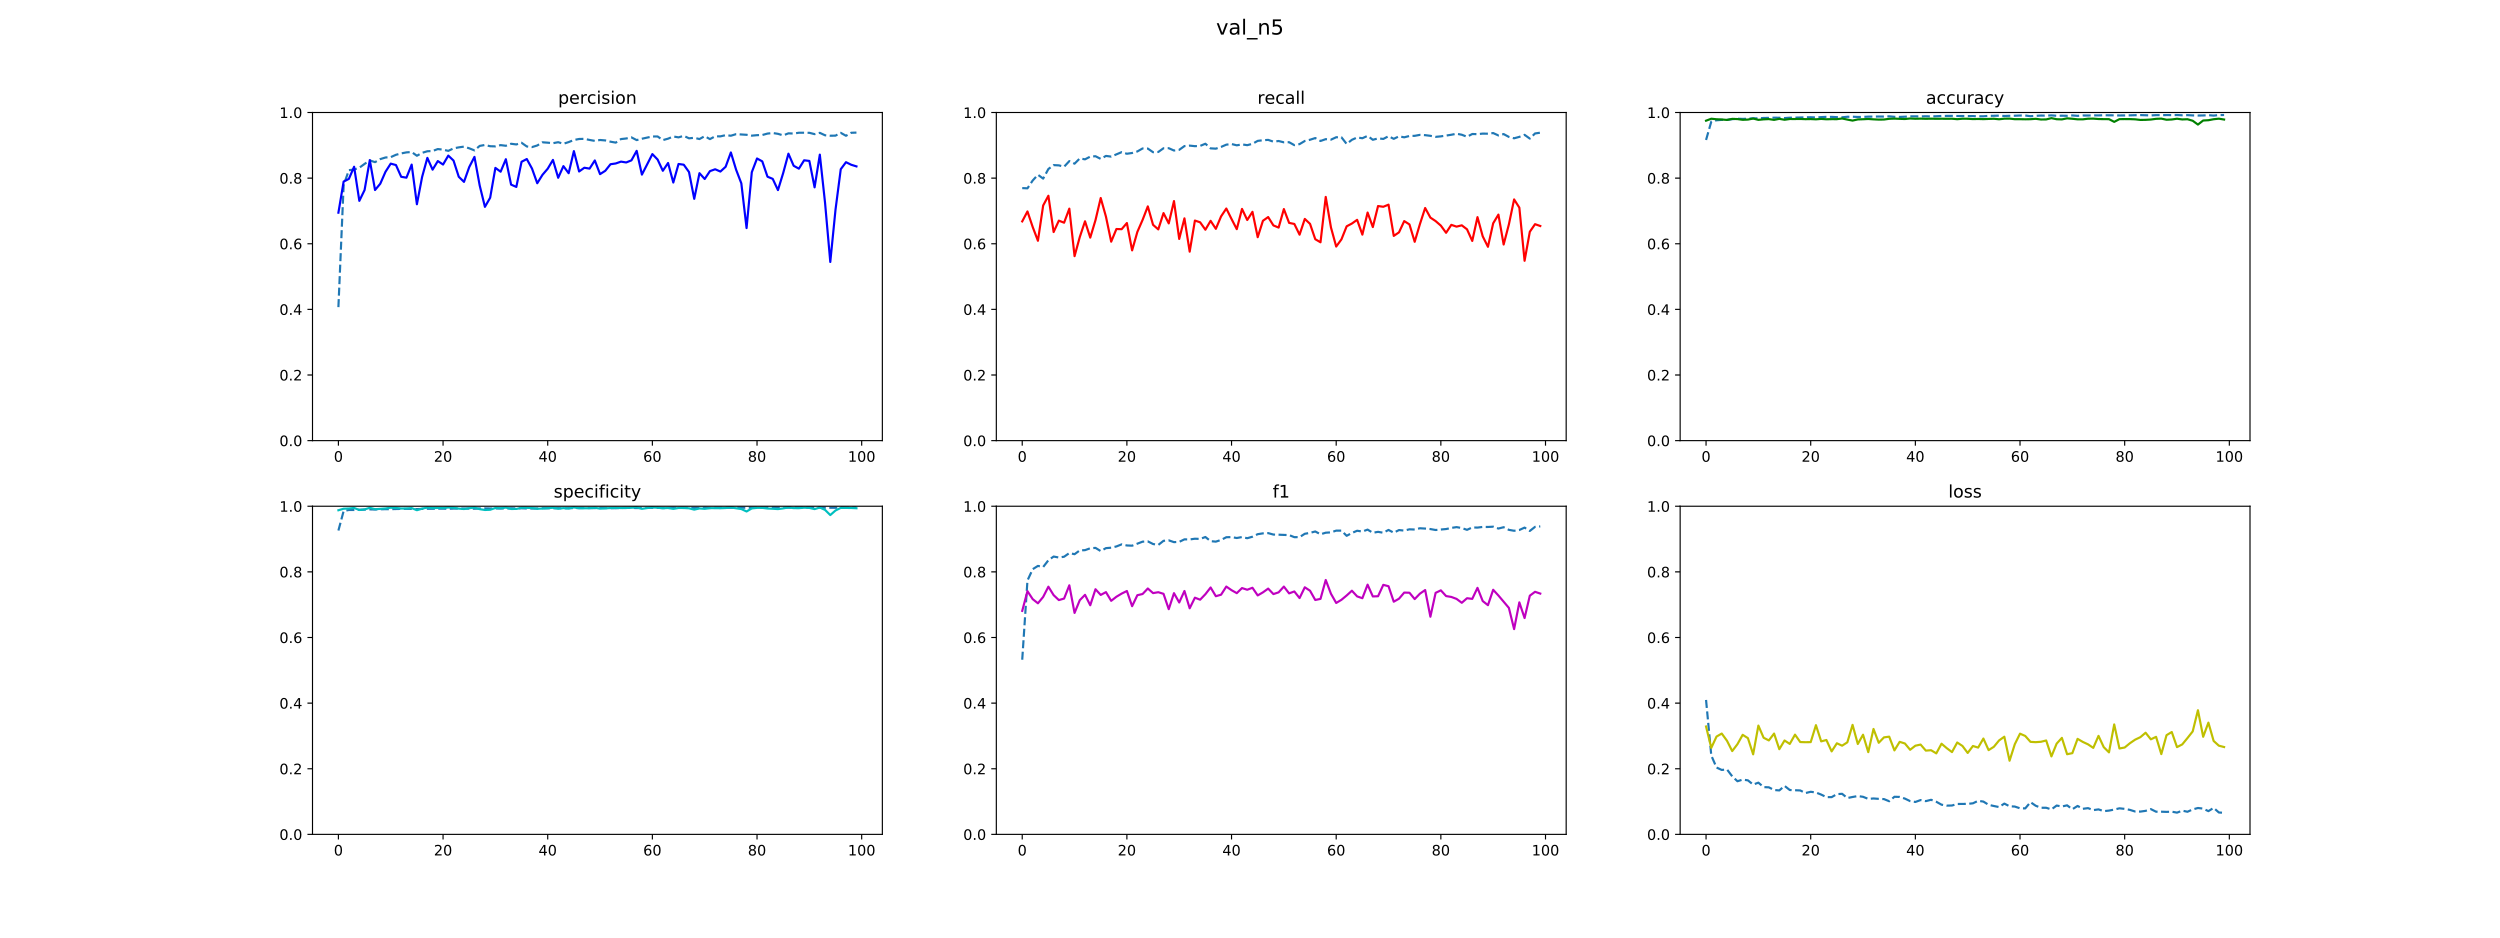 <?xml version="1.0" encoding="utf-8" standalone="no"?>
<!DOCTYPE svg PUBLIC "-//W3C//DTD SVG 1.1//EN"
  "http://www.w3.org/Graphics/SVG/1.1/DTD/svg11.dtd">
<!-- Created with matplotlib (https://matplotlib.org/) -->
<svg height="648pt" version="1.1" viewBox="0 0 1728 648" width="1728pt" xmlns="http://www.w3.org/2000/svg" xmlns:xlink="http://www.w3.org/1999/xlink">
 <defs>
  <style type="text/css">
*{stroke-linecap:butt;stroke-linejoin:round;}
  </style>
 </defs>
 <g id="figure_1">
  <g id="patch_1">
   <path d="M 0 648 
L 1728 648 
L 1728 0 
L 0 0 
z
" style="fill:#ffffff;"/>
  </g>
  <g id="axes_1">
   <g id="patch_2">
    <path d="M 216 304.56 
L 609.882 304.56 
L 609.882 77.76 
L 216 77.76 
z
" style="fill:#ffffff;"/>
   </g>
   <g id="matplotlib.axis_1">
    <g id="xtick_1">
     <g id="line2d_1">
      <defs>
       <path d="M 0 0 
L 0 3.5 
" id="m2292c74a9e" style="stroke:#000000;stroke-width:0.8;"/>
      </defs>
      <g>
       <use style="stroke:#000000;stroke-width:0.8;" x="233.904" xlink:href="#m2292c74a9e" y="304.56"/>
      </g>
     </g>
     <g id="text_1">
      <!-- 0 -->
      <defs>
       <path d="M 31.781 66.406 
Q 24.172 66.406 20.328 58.906 
Q 16.5 51.422 16.5 36.375 
Q 16.5 21.391 20.328 13.891 
Q 24.172 6.391 31.781 6.391 
Q 39.453 6.391 43.281 13.891 
Q 47.125 21.391 47.125 36.375 
Q 47.125 51.422 43.281 58.906 
Q 39.453 66.406 31.781 66.406 
z
M 31.781 74.219 
Q 44.047 74.219 50.516 64.516 
Q 56.984 54.828 56.984 36.375 
Q 56.984 17.969 50.516 8.266 
Q 44.047 -1.422 31.781 -1.422 
Q 19.531 -1.422 13.062 8.266 
Q 6.594 17.969 6.594 36.375 
Q 6.594 54.828 13.062 64.516 
Q 19.531 74.219 31.781 74.219 
z
" id="DejaVuSans-48"/>
      </defs>
      <g transform="translate(230.722 319.158)scale(0.1 -0.1)">
       <use xlink:href="#DejaVuSans-48"/>
      </g>
     </g>
    </g>
    <g id="xtick_2">
     <g id="line2d_2">
      <g>
       <use style="stroke:#000000;stroke-width:0.8;" x="306.242" xlink:href="#m2292c74a9e" y="304.56"/>
      </g>
     </g>
     <g id="text_2">
      <!-- 20 -->
      <defs>
       <path d="M 19.188 8.297 
L 53.609 8.297 
L 53.609 0 
L 7.328 0 
L 7.328 8.297 
Q 12.938 14.109 22.625 23.891 
Q 32.328 33.688 34.812 36.531 
Q 39.547 41.844 41.422 45.531 
Q 43.312 49.219 43.312 52.781 
Q 43.312 58.594 39.234 62.25 
Q 35.156 65.922 28.609 65.922 
Q 23.969 65.922 18.812 64.312 
Q 13.672 62.703 7.812 59.422 
L 7.812 69.391 
Q 13.766 71.781 18.938 73 
Q 24.125 74.219 28.422 74.219 
Q 39.75 74.219 46.484 68.547 
Q 53.219 62.891 53.219 53.422 
Q 53.219 48.922 51.531 44.891 
Q 49.859 40.875 45.406 35.406 
Q 44.188 33.984 37.641 27.219 
Q 31.109 20.453 19.188 8.297 
z
" id="DejaVuSans-50"/>
      </defs>
      <g transform="translate(299.88 319.158)scale(0.1 -0.1)">
       <use xlink:href="#DejaVuSans-50"/>
       <use x="63.623" xlink:href="#DejaVuSans-48"/>
      </g>
     </g>
    </g>
    <g id="xtick_3">
     <g id="line2d_3">
      <g>
       <use style="stroke:#000000;stroke-width:0.8;" x="378.58" xlink:href="#m2292c74a9e" y="304.56"/>
      </g>
     </g>
     <g id="text_3">
      <!-- 40 -->
      <defs>
       <path d="M 37.797 64.312 
L 12.891 25.391 
L 37.797 25.391 
z
M 35.203 72.906 
L 47.609 72.906 
L 47.609 25.391 
L 58.016 25.391 
L 58.016 17.188 
L 47.609 17.188 
L 47.609 0 
L 37.797 0 
L 37.797 17.188 
L 4.891 17.188 
L 4.891 26.703 
z
" id="DejaVuSans-52"/>
      </defs>
      <g transform="translate(372.218 319.158)scale(0.1 -0.1)">
       <use xlink:href="#DejaVuSans-52"/>
       <use x="63.623" xlink:href="#DejaVuSans-48"/>
      </g>
     </g>
    </g>
    <g id="xtick_4">
     <g id="line2d_4">
      <g>
       <use style="stroke:#000000;stroke-width:0.8;" x="450.919" xlink:href="#m2292c74a9e" y="304.56"/>
      </g>
     </g>
     <g id="text_4">
      <!-- 60 -->
      <defs>
       <path d="M 33.016 40.375 
Q 26.375 40.375 22.484 35.828 
Q 18.609 31.297 18.609 23.391 
Q 18.609 15.531 22.484 10.953 
Q 26.375 6.391 33.016 6.391 
Q 39.656 6.391 43.531 10.953 
Q 47.406 15.531 47.406 23.391 
Q 47.406 31.297 43.531 35.828 
Q 39.656 40.375 33.016 40.375 
z
M 52.594 71.297 
L 52.594 62.312 
Q 48.875 64.062 45.094 64.984 
Q 41.312 65.922 37.594 65.922 
Q 27.828 65.922 22.672 59.328 
Q 17.531 52.734 16.797 39.406 
Q 19.672 43.656 24.016 45.922 
Q 28.375 48.188 33.594 48.188 
Q 44.578 48.188 50.953 41.516 
Q 57.328 34.859 57.328 23.391 
Q 57.328 12.156 50.688 5.359 
Q 44.047 -1.422 33.016 -1.422 
Q 20.359 -1.422 13.672 8.266 
Q 6.984 17.969 6.984 36.375 
Q 6.984 53.656 15.188 63.938 
Q 23.391 74.219 37.203 74.219 
Q 40.922 74.219 44.703 73.484 
Q 48.484 72.75 52.594 71.297 
z
" id="DejaVuSans-54"/>
      </defs>
      <g transform="translate(444.556 319.158)scale(0.1 -0.1)">
       <use xlink:href="#DejaVuSans-54"/>
       <use x="63.623" xlink:href="#DejaVuSans-48"/>
      </g>
     </g>
    </g>
    <g id="xtick_5">
     <g id="line2d_5">
      <g>
       <use style="stroke:#000000;stroke-width:0.8;" x="523.257" xlink:href="#m2292c74a9e" y="304.56"/>
      </g>
     </g>
     <g id="text_5">
      <!-- 80 -->
      <defs>
       <path d="M 31.781 34.625 
Q 24.75 34.625 20.719 30.859 
Q 16.703 27.094 16.703 20.516 
Q 16.703 13.922 20.719 10.156 
Q 24.75 6.391 31.781 6.391 
Q 38.812 6.391 42.859 10.172 
Q 46.922 13.969 46.922 20.516 
Q 46.922 27.094 42.891 30.859 
Q 38.875 34.625 31.781 34.625 
z
M 21.922 38.812 
Q 15.578 40.375 12.031 44.719 
Q 8.5 49.078 8.5 55.328 
Q 8.5 64.062 14.719 69.141 
Q 20.953 74.219 31.781 74.219 
Q 42.672 74.219 48.875 69.141 
Q 55.078 64.062 55.078 55.328 
Q 55.078 49.078 51.531 44.719 
Q 48 40.375 41.703 38.812 
Q 48.828 37.156 52.797 32.312 
Q 56.781 27.484 56.781 20.516 
Q 56.781 9.906 50.312 4.234 
Q 43.844 -1.422 31.781 -1.422 
Q 19.734 -1.422 13.25 4.234 
Q 6.781 9.906 6.781 20.516 
Q 6.781 27.484 10.781 32.312 
Q 14.797 37.156 21.922 38.812 
z
M 18.312 54.391 
Q 18.312 48.734 21.844 45.562 
Q 25.391 42.391 31.781 42.391 
Q 38.141 42.391 41.719 45.562 
Q 45.312 48.734 45.312 54.391 
Q 45.312 60.062 41.719 63.234 
Q 38.141 66.406 31.781 66.406 
Q 25.391 66.406 21.844 63.234 
Q 18.312 60.062 18.312 54.391 
z
" id="DejaVuSans-56"/>
      </defs>
      <g transform="translate(516.895 319.158)scale(0.1 -0.1)">
       <use xlink:href="#DejaVuSans-56"/>
       <use x="63.623" xlink:href="#DejaVuSans-48"/>
      </g>
     </g>
    </g>
    <g id="xtick_6">
     <g id="line2d_6">
      <g>
       <use style="stroke:#000000;stroke-width:0.8;" x="595.596" xlink:href="#m2292c74a9e" y="304.56"/>
      </g>
     </g>
     <g id="text_6">
      <!-- 100 -->
      <defs>
       <path d="M 12.406 8.297 
L 28.516 8.297 
L 28.516 63.922 
L 10.984 60.406 
L 10.984 69.391 
L 28.422 72.906 
L 38.281 72.906 
L 38.281 8.297 
L 54.391 8.297 
L 54.391 0 
L 12.406 0 
z
" id="DejaVuSans-49"/>
      </defs>
      <g transform="translate(586.052 319.158)scale(0.1 -0.1)">
       <use xlink:href="#DejaVuSans-49"/>
       <use x="63.623" xlink:href="#DejaVuSans-48"/>
       <use x="127.246" xlink:href="#DejaVuSans-48"/>
      </g>
     </g>
    </g>
   </g>
   <g id="matplotlib.axis_2">
    <g id="ytick_1">
     <g id="line2d_7">
      <defs>
       <path d="M 0 0 
L -3.5 0 
" id="mdd8c9966ae" style="stroke:#000000;stroke-width:0.8;"/>
      </defs>
      <g>
       <use style="stroke:#000000;stroke-width:0.8;" x="216" xlink:href="#mdd8c9966ae" y="304.56"/>
      </g>
     </g>
     <g id="text_7">
      <!-- 0.0 -->
      <defs>
       <path d="M 10.688 12.406 
L 21 12.406 
L 21 0 
L 10.688 0 
z
" id="DejaVuSans-46"/>
      </defs>
      <g transform="translate(193.097 308.359)scale(0.1 -0.1)">
       <use xlink:href="#DejaVuSans-48"/>
       <use x="63.623" xlink:href="#DejaVuSans-46"/>
       <use x="95.41" xlink:href="#DejaVuSans-48"/>
      </g>
     </g>
    </g>
    <g id="ytick_2">
     <g id="line2d_8">
      <g>
       <use style="stroke:#000000;stroke-width:0.8;" x="216" xlink:href="#mdd8c9966ae" y="259.2"/>
      </g>
     </g>
     <g id="text_8">
      <!-- 0.2 -->
      <g transform="translate(193.097 262.999)scale(0.1 -0.1)">
       <use xlink:href="#DejaVuSans-48"/>
       <use x="63.623" xlink:href="#DejaVuSans-46"/>
       <use x="95.41" xlink:href="#DejaVuSans-50"/>
      </g>
     </g>
    </g>
    <g id="ytick_3">
     <g id="line2d_9">
      <g>
       <use style="stroke:#000000;stroke-width:0.8;" x="216" xlink:href="#mdd8c9966ae" y="213.84"/>
      </g>
     </g>
     <g id="text_9">
      <!-- 0.4 -->
      <g transform="translate(193.097 217.639)scale(0.1 -0.1)">
       <use xlink:href="#DejaVuSans-48"/>
       <use x="63.623" xlink:href="#DejaVuSans-46"/>
       <use x="95.41" xlink:href="#DejaVuSans-52"/>
      </g>
     </g>
    </g>
    <g id="ytick_4">
     <g id="line2d_10">
      <g>
       <use style="stroke:#000000;stroke-width:0.8;" x="216" xlink:href="#mdd8c9966ae" y="168.48"/>
      </g>
     </g>
     <g id="text_10">
      <!-- 0.6 -->
      <g transform="translate(193.097 172.279)scale(0.1 -0.1)">
       <use xlink:href="#DejaVuSans-48"/>
       <use x="63.623" xlink:href="#DejaVuSans-46"/>
       <use x="95.41" xlink:href="#DejaVuSans-54"/>
      </g>
     </g>
    </g>
    <g id="ytick_5">
     <g id="line2d_11">
      <g>
       <use style="stroke:#000000;stroke-width:0.8;" x="216" xlink:href="#mdd8c9966ae" y="123.12"/>
      </g>
     </g>
     <g id="text_11">
      <!-- 0.8 -->
      <g transform="translate(193.097 126.919)scale(0.1 -0.1)">
       <use xlink:href="#DejaVuSans-48"/>
       <use x="63.623" xlink:href="#DejaVuSans-46"/>
       <use x="95.41" xlink:href="#DejaVuSans-56"/>
      </g>
     </g>
    </g>
    <g id="ytick_6">
     <g id="line2d_12">
      <g>
       <use style="stroke:#000000;stroke-width:0.8;" x="216" xlink:href="#mdd8c9966ae" y="77.76"/>
      </g>
     </g>
     <g id="text_12">
      <!-- 1.0 -->
      <g transform="translate(193.097 81.559)scale(0.1 -0.1)">
       <use xlink:href="#DejaVuSans-49"/>
       <use x="63.623" xlink:href="#DejaVuSans-46"/>
       <use x="95.41" xlink:href="#DejaVuSans-48"/>
      </g>
     </g>
    </g>
   </g>
   <g id="line2d_13">
    <path clip-path="url(#pd25035e680)" d="M 233.904 212.296 
L 237.521 127.999 
L 241.138 117.619 
L 244.754 117.163 
L 248.371 115.923 
L 251.988 113.299 
L 255.605 110.892 
L 259.222 112.071 
L 262.839 109.978 
L 266.456 108.853 
L 270.073 108.615 
L 273.69 106.987 
L 277.307 106.044 
L 280.924 105.328 
L 284.541 105.074 
L 288.158 107.66 
L 291.774 105.632 
L 295.391 104.549 
L 299.008 104.38 
L 302.625 103.023 
L 306.242 103.436 
L 309.859 104.285 
L 313.476 102.557 
L 317.093 101.862 
L 320.71 101.348 
L 324.327 102.507 
L 327.944 103.955 
L 331.561 100.85 
L 335.177 100.201 
L 338.794 101.071 
L 342.411 101.177 
L 346.028 100.312 
L 349.645 100.754 
L 353.262 99.374 
L 356.879 99.832 
L 360.496 98.694 
L 364.113 101.235 
L 367.73 101.666 
L 371.347 100.55 
L 374.964 98.358 
L 378.58 98.618 
L 382.197 98.98 
L 385.814 98.29 
L 389.431 99.367 
L 393.048 98.215 
L 396.665 96.77 
L 400.282 96.065 
L 403.899 95.974 
L 407.516 96.734 
L 411.133 97.373 
L 414.75 96.762 
L 418.367 97.066 
L 421.983 97.934 
L 425.6 98.58 
L 429.217 96.131 
L 432.834 95.719 
L 436.451 94.955 
L 440.068 96.837 
L 443.685 95.901 
L 447.302 95.103 
L 450.919 94.342 
L 454.536 94.325 
L 458.153 96.851 
L 461.77 95.844 
L 465.386 94.342 
L 469.003 94.948 
L 472.62 93.884 
L 476.237 95.607 
L 479.854 95.248 
L 483.471 96.115 
L 487.088 94.116 
L 490.705 96.149 
L 494.322 94.211 
L 497.939 94.258 
L 501.556 93.419 
L 505.173 93.818 
L 508.789 92.717 
L 512.406 92.952 
L 516.023 93.171 
L 519.64 93.759 
L 523.257 93.427 
L 526.874 93.327 
L 530.491 92.326 
L 534.108 91.938 
L 537.725 92.508 
L 541.342 93.581 
L 544.959 92.164 
L 548.576 92.312 
L 552.193 91.745 
L 555.809 91.748 
L 559.426 91.798 
L 563.043 92.71 
L 566.66 91.831 
L 570.277 93.513 
L 573.894 93.816 
L 577.511 93.743 
L 581.128 91.828 
L 584.745 93.846 
L 588.362 91.777 
L 591.979 91.651 
" style="fill:none;stroke:#1f77b4;stroke-dasharray:5.55,2.4;stroke-dashoffset:0;stroke-width:1.5;"/>
   </g>
   <g id="line2d_14">
    <path clip-path="url(#pd25035e680)" d="M 233.904 147.006 
L 237.521 125.489 
L 241.138 123.655 
L 244.754 115.258 
L 248.371 138.824 
L 251.988 131.377 
L 255.605 110.714 
L 259.222 131.337 
L 262.839 126.997 
L 266.456 118.73 
L 270.073 113.099 
L 273.69 114.084 
L 277.307 122.195 
L 280.924 122.81 
L 284.541 113.78 
L 288.158 141.178 
L 291.774 122.247 
L 295.391 109.138 
L 299.008 117.271 
L 302.625 111.328 
L 306.242 113.724 
L 309.859 107.553 
L 313.476 110.987 
L 317.093 122.177 
L 320.71 125.715 
L 324.327 115.483 
L 327.944 108.45 
L 331.561 128.185 
L 335.177 142.969 
L 338.794 136.685 
L 342.411 116.056 
L 346.028 118.682 
L 349.645 110.06 
L 353.262 127.606 
L 356.879 129.206 
L 360.496 111.829 
L 364.113 109.928 
L 367.73 116.528 
L 371.347 126.647 
L 374.964 120.837 
L 378.58 116.612 
L 382.197 110.537 
L 385.814 122.872 
L 389.431 114.827 
L 393.048 119.722 
L 396.665 104.456 
L 400.282 118.534 
L 403.899 115.941 
L 407.516 116.546 
L 411.133 110.904 
L 414.75 120.36 
L 418.367 118.053 
L 421.983 113.517 
L 425.6 112.99 
L 429.217 111.717 
L 432.834 112.289 
L 436.451 110.831 
L 440.068 104.27 
L 443.685 120.679 
L 447.302 113.631 
L 450.919 106.51 
L 454.536 110.271 
L 458.153 118.042 
L 461.77 112.659 
L 465.386 126.155 
L 469.003 113.341 
L 472.62 113.851 
L 476.237 118.911 
L 479.854 137.427 
L 483.471 119.703 
L 487.088 123.716 
L 490.705 118.292 
L 494.322 116.993 
L 497.939 118.578 
L 501.556 115.274 
L 505.173 105.393 
L 508.789 117.283 
L 512.406 126.727 
L 516.023 157.637 
L 519.64 119.045 
L 523.257 109.547 
L 526.874 111.529 
L 530.491 122.131 
L 534.108 123.632 
L 537.725 131.388 
L 541.342 119.589 
L 544.959 106.228 
L 548.576 114.58 
L 552.193 116.586 
L 555.809 110.8 
L 559.426 111.246 
L 563.043 129.49 
L 566.66 106.885 
L 570.277 140.226 
L 573.894 181.063 
L 577.511 144.866 
L 581.128 116.961 
L 584.745 112.11 
L 588.362 113.887 
L 591.979 115.009 
" style="fill:none;stroke:#0000ff;stroke-linecap:square;stroke-width:1.5;"/>
   </g>
   <g id="patch_3">
    <path d="M 216 304.56 
L 216 77.76 
" style="fill:none;stroke:#000000;stroke-linecap:square;stroke-linejoin:miter;stroke-width:0.8;"/>
   </g>
   <g id="patch_4">
    <path d="M 609.882 304.56 
L 609.882 77.76 
" style="fill:none;stroke:#000000;stroke-linecap:square;stroke-linejoin:miter;stroke-width:0.8;"/>
   </g>
   <g id="patch_5">
    <path d="M 216 304.56 
L 609.882 304.56 
" style="fill:none;stroke:#000000;stroke-linecap:square;stroke-linejoin:miter;stroke-width:0.8;"/>
   </g>
   <g id="patch_6">
    <path d="M 216 77.76 
L 609.882 77.76 
" style="fill:none;stroke:#000000;stroke-linecap:square;stroke-linejoin:miter;stroke-width:0.8;"/>
   </g>
   <g id="text_13">
    <!-- percision -->
    <defs>
     <path d="M 18.109 8.203 
L 18.109 -20.797 
L 9.078 -20.797 
L 9.078 54.688 
L 18.109 54.688 
L 18.109 46.391 
Q 20.953 51.266 25.266 53.625 
Q 29.594 56 35.594 56 
Q 45.562 56 51.781 48.094 
Q 58.016 40.188 58.016 27.297 
Q 58.016 14.406 51.781 6.484 
Q 45.562 -1.422 35.594 -1.422 
Q 29.594 -1.422 25.266 0.953 
Q 20.953 3.328 18.109 8.203 
z
M 48.688 27.297 
Q 48.688 37.203 44.609 42.844 
Q 40.531 48.484 33.406 48.484 
Q 26.266 48.484 22.188 42.844 
Q 18.109 37.203 18.109 27.297 
Q 18.109 17.391 22.188 11.75 
Q 26.266 6.109 33.406 6.109 
Q 40.531 6.109 44.609 11.75 
Q 48.688 17.391 48.688 27.297 
z
" id="DejaVuSans-112"/>
     <path d="M 56.203 29.594 
L 56.203 25.203 
L 14.891 25.203 
Q 15.484 15.922 20.484 11.062 
Q 25.484 6.203 34.422 6.203 
Q 39.594 6.203 44.453 7.469 
Q 49.312 8.734 54.109 11.281 
L 54.109 2.781 
Q 49.266 0.734 44.188 -0.344 
Q 39.109 -1.422 33.891 -1.422 
Q 20.797 -1.422 13.156 6.188 
Q 5.516 13.812 5.516 26.812 
Q 5.516 40.234 12.766 48.109 
Q 20.016 56 32.328 56 
Q 43.359 56 49.781 48.891 
Q 56.203 41.797 56.203 29.594 
z
M 47.219 32.234 
Q 47.125 39.594 43.094 43.984 
Q 39.062 48.391 32.422 48.391 
Q 24.906 48.391 20.391 44.141 
Q 15.875 39.891 15.188 32.172 
z
" id="DejaVuSans-101"/>
     <path d="M 41.109 46.297 
Q 39.594 47.172 37.812 47.578 
Q 36.031 48 33.891 48 
Q 26.266 48 22.188 43.047 
Q 18.109 38.094 18.109 28.812 
L 18.109 0 
L 9.078 0 
L 9.078 54.688 
L 18.109 54.688 
L 18.109 46.188 
Q 20.953 51.172 25.484 53.578 
Q 30.031 56 36.531 56 
Q 37.453 56 38.578 55.875 
Q 39.703 55.766 41.062 55.516 
z
" id="DejaVuSans-114"/>
     <path d="M 48.781 52.594 
L 48.781 44.188 
Q 44.969 46.297 41.141 47.344 
Q 37.312 48.391 33.406 48.391 
Q 24.656 48.391 19.812 42.844 
Q 14.984 37.312 14.984 27.297 
Q 14.984 17.281 19.812 11.734 
Q 24.656 6.203 33.406 6.203 
Q 37.312 6.203 41.141 7.25 
Q 44.969 8.297 48.781 10.406 
L 48.781 2.094 
Q 45.016 0.344 40.984 -0.531 
Q 36.969 -1.422 32.422 -1.422 
Q 20.062 -1.422 12.781 6.344 
Q 5.516 14.109 5.516 27.297 
Q 5.516 40.672 12.859 48.328 
Q 20.219 56 33.016 56 
Q 37.156 56 41.109 55.141 
Q 45.062 54.297 48.781 52.594 
z
" id="DejaVuSans-99"/>
     <path d="M 9.422 54.688 
L 18.406 54.688 
L 18.406 0 
L 9.422 0 
z
M 9.422 75.984 
L 18.406 75.984 
L 18.406 64.594 
L 9.422 64.594 
z
" id="DejaVuSans-105"/>
     <path d="M 44.281 53.078 
L 44.281 44.578 
Q 40.484 46.531 36.375 47.5 
Q 32.281 48.484 27.875 48.484 
Q 21.188 48.484 17.844 46.438 
Q 14.5 44.391 14.5 40.281 
Q 14.5 37.156 16.891 35.375 
Q 19.281 33.594 26.516 31.984 
L 29.594 31.297 
Q 39.156 29.25 43.188 25.516 
Q 47.219 21.781 47.219 15.094 
Q 47.219 7.469 41.188 3.016 
Q 35.156 -1.422 24.609 -1.422 
Q 20.219 -1.422 15.453 -0.562 
Q 10.688 0.297 5.422 2 
L 5.422 11.281 
Q 10.406 8.688 15.234 7.391 
Q 20.062 6.109 24.812 6.109 
Q 31.156 6.109 34.562 8.281 
Q 37.984 10.453 37.984 14.406 
Q 37.984 18.062 35.516 20.016 
Q 33.062 21.969 24.703 23.781 
L 21.578 24.516 
Q 13.234 26.266 9.516 29.906 
Q 5.812 33.547 5.812 39.891 
Q 5.812 47.609 11.281 51.797 
Q 16.75 56 26.812 56 
Q 31.781 56 36.172 55.266 
Q 40.578 54.547 44.281 53.078 
z
" id="DejaVuSans-115"/>
     <path d="M 30.609 48.391 
Q 23.391 48.391 19.188 42.75 
Q 14.984 37.109 14.984 27.297 
Q 14.984 17.484 19.156 11.844 
Q 23.344 6.203 30.609 6.203 
Q 37.797 6.203 41.984 11.859 
Q 46.188 17.531 46.188 27.297 
Q 46.188 37.016 41.984 42.703 
Q 37.797 48.391 30.609 48.391 
z
M 30.609 56 
Q 42.328 56 49.016 48.375 
Q 55.719 40.766 55.719 27.297 
Q 55.719 13.875 49.016 6.219 
Q 42.328 -1.422 30.609 -1.422 
Q 18.844 -1.422 12.172 6.219 
Q 5.516 13.875 5.516 27.297 
Q 5.516 40.766 12.172 48.375 
Q 18.844 56 30.609 56 
z
" id="DejaVuSans-111"/>
     <path d="M 54.891 33.016 
L 54.891 0 
L 45.906 0 
L 45.906 32.719 
Q 45.906 40.484 42.875 44.328 
Q 39.844 48.188 33.797 48.188 
Q 26.516 48.188 22.312 43.547 
Q 18.109 38.922 18.109 30.906 
L 18.109 0 
L 9.078 0 
L 9.078 54.688 
L 18.109 54.688 
L 18.109 46.188 
Q 21.344 51.125 25.703 53.562 
Q 30.078 56 35.797 56 
Q 45.219 56 50.047 50.172 
Q 54.891 44.344 54.891 33.016 
z
" id="DejaVuSans-110"/>
    </defs>
    <g transform="translate(385.743 71.76)scale(0.12 -0.12)">
     <use xlink:href="#DejaVuSans-112"/>
     <use x="63.477" xlink:href="#DejaVuSans-101"/>
     <use x="125" xlink:href="#DejaVuSans-114"/>
     <use x="166.082" xlink:href="#DejaVuSans-99"/>
     <use x="221.062" xlink:href="#DejaVuSans-105"/>
     <use x="248.846" xlink:href="#DejaVuSans-115"/>
     <use x="300.945" xlink:href="#DejaVuSans-105"/>
     <use x="328.729" xlink:href="#DejaVuSans-111"/>
     <use x="389.91" xlink:href="#DejaVuSans-110"/>
    </g>
   </g>
  </g>
  <g id="axes_2">
   <g id="patch_7">
    <path d="M 688.659 304.56 
L 1082.541 304.56 
L 1082.541 77.76 
L 688.659 77.76 
z
" style="fill:#ffffff;"/>
   </g>
   <g id="matplotlib.axis_3">
    <g id="xtick_7">
     <g id="line2d_15">
      <g>
       <use style="stroke:#000000;stroke-width:0.8;" x="706.563" xlink:href="#m2292c74a9e" y="304.56"/>
      </g>
     </g>
     <g id="text_14">
      <!-- 0 -->
      <g transform="translate(703.381 319.158)scale(0.1 -0.1)">
       <use xlink:href="#DejaVuSans-48"/>
      </g>
     </g>
    </g>
    <g id="xtick_8">
     <g id="line2d_16">
      <g>
       <use style="stroke:#000000;stroke-width:0.8;" x="778.901" xlink:href="#m2292c74a9e" y="304.56"/>
      </g>
     </g>
     <g id="text_15">
      <!-- 20 -->
      <g transform="translate(772.538 319.158)scale(0.1 -0.1)">
       <use xlink:href="#DejaVuSans-50"/>
       <use x="63.623" xlink:href="#DejaVuSans-48"/>
      </g>
     </g>
    </g>
    <g id="xtick_9">
     <g id="line2d_17">
      <g>
       <use style="stroke:#000000;stroke-width:0.8;" x="851.239" xlink:href="#m2292c74a9e" y="304.56"/>
      </g>
     </g>
     <g id="text_16">
      <!-- 40 -->
      <g transform="translate(844.877 319.158)scale(0.1 -0.1)">
       <use xlink:href="#DejaVuSans-52"/>
       <use x="63.623" xlink:href="#DejaVuSans-48"/>
      </g>
     </g>
    </g>
    <g id="xtick_10">
     <g id="line2d_18">
      <g>
       <use style="stroke:#000000;stroke-width:0.8;" x="923.578" xlink:href="#m2292c74a9e" y="304.56"/>
      </g>
     </g>
     <g id="text_17">
      <!-- 60 -->
      <g transform="translate(917.215 319.158)scale(0.1 -0.1)">
       <use xlink:href="#DejaVuSans-54"/>
       <use x="63.623" xlink:href="#DejaVuSans-48"/>
      </g>
     </g>
    </g>
    <g id="xtick_11">
     <g id="line2d_19">
      <g>
       <use style="stroke:#000000;stroke-width:0.8;" x="995.916" xlink:href="#m2292c74a9e" y="304.56"/>
      </g>
     </g>
     <g id="text_18">
      <!-- 80 -->
      <g transform="translate(989.553 319.158)scale(0.1 -0.1)">
       <use xlink:href="#DejaVuSans-56"/>
       <use x="63.623" xlink:href="#DejaVuSans-48"/>
      </g>
     </g>
    </g>
    <g id="xtick_12">
     <g id="line2d_20">
      <g>
       <use style="stroke:#000000;stroke-width:0.8;" x="1068.254" xlink:href="#m2292c74a9e" y="304.56"/>
      </g>
     </g>
     <g id="text_19">
      <!-- 100 -->
      <g transform="translate(1058.711 319.158)scale(0.1 -0.1)">
       <use xlink:href="#DejaVuSans-49"/>
       <use x="63.623" xlink:href="#DejaVuSans-48"/>
       <use x="127.246" xlink:href="#DejaVuSans-48"/>
      </g>
     </g>
    </g>
   </g>
   <g id="matplotlib.axis_4">
    <g id="ytick_7">
     <g id="line2d_21">
      <g>
       <use style="stroke:#000000;stroke-width:0.8;" x="688.659" xlink:href="#mdd8c9966ae" y="304.56"/>
      </g>
     </g>
     <g id="text_20">
      <!-- 0.0 -->
      <g transform="translate(665.756 308.359)scale(0.1 -0.1)">
       <use xlink:href="#DejaVuSans-48"/>
       <use x="63.623" xlink:href="#DejaVuSans-46"/>
       <use x="95.41" xlink:href="#DejaVuSans-48"/>
      </g>
     </g>
    </g>
    <g id="ytick_8">
     <g id="line2d_22">
      <g>
       <use style="stroke:#000000;stroke-width:0.8;" x="688.659" xlink:href="#mdd8c9966ae" y="259.2"/>
      </g>
     </g>
     <g id="text_21">
      <!-- 0.2 -->
      <g transform="translate(665.756 262.999)scale(0.1 -0.1)">
       <use xlink:href="#DejaVuSans-48"/>
       <use x="63.623" xlink:href="#DejaVuSans-46"/>
       <use x="95.41" xlink:href="#DejaVuSans-50"/>
      </g>
     </g>
    </g>
    <g id="ytick_9">
     <g id="line2d_23">
      <g>
       <use style="stroke:#000000;stroke-width:0.8;" x="688.659" xlink:href="#mdd8c9966ae" y="213.84"/>
      </g>
     </g>
     <g id="text_22">
      <!-- 0.4 -->
      <g transform="translate(665.756 217.639)scale(0.1 -0.1)">
       <use xlink:href="#DejaVuSans-48"/>
       <use x="63.623" xlink:href="#DejaVuSans-46"/>
       <use x="95.41" xlink:href="#DejaVuSans-52"/>
      </g>
     </g>
    </g>
    <g id="ytick_10">
     <g id="line2d_24">
      <g>
       <use style="stroke:#000000;stroke-width:0.8;" x="688.659" xlink:href="#mdd8c9966ae" y="168.48"/>
      </g>
     </g>
     <g id="text_23">
      <!-- 0.6 -->
      <g transform="translate(665.756 172.279)scale(0.1 -0.1)">
       <use xlink:href="#DejaVuSans-48"/>
       <use x="63.623" xlink:href="#DejaVuSans-46"/>
       <use x="95.41" xlink:href="#DejaVuSans-54"/>
      </g>
     </g>
    </g>
    <g id="ytick_11">
     <g id="line2d_25">
      <g>
       <use style="stroke:#000000;stroke-width:0.8;" x="688.659" xlink:href="#mdd8c9966ae" y="123.12"/>
      </g>
     </g>
     <g id="text_24">
      <!-- 0.8 -->
      <g transform="translate(665.756 126.919)scale(0.1 -0.1)">
       <use xlink:href="#DejaVuSans-48"/>
       <use x="63.623" xlink:href="#DejaVuSans-46"/>
       <use x="95.41" xlink:href="#DejaVuSans-56"/>
      </g>
     </g>
    </g>
    <g id="ytick_12">
     <g id="line2d_26">
      <g>
       <use style="stroke:#000000;stroke-width:0.8;" x="688.659" xlink:href="#mdd8c9966ae" y="77.76"/>
      </g>
     </g>
     <g id="text_25">
      <!-- 1.0 -->
      <g transform="translate(665.756 81.559)scale(0.1 -0.1)">
       <use xlink:href="#DejaVuSans-49"/>
       <use x="63.623" xlink:href="#DejaVuSans-46"/>
       <use x="95.41" xlink:href="#DejaVuSans-48"/>
      </g>
     </g>
    </g>
   </g>
   <g id="line2d_27">
    <path clip-path="url(#pdd254b99ef)" d="M 706.563 130.01 
L 710.179 130.166 
L 713.796 124.773 
L 717.413 120.799 
L 721.03 123.45 
L 724.647 116.815 
L 728.264 114.132 
L 731.881 114.3 
L 735.498 115.248 
L 739.115 111.368 
L 742.732 113.13 
L 746.349 109.508 
L 749.966 110.126 
L 753.582 108.249 
L 757.199 107.988 
L 760.816 109.822 
L 764.433 107.773 
L 768.05 108.249 
L 771.667 106.69 
L 775.284 105.171 
L 778.901 106.271 
L 782.518 105.742 
L 786.135 104.681 
L 789.752 102.613 
L 793.369 102.701 
L 796.986 105.196 
L 800.602 105.038 
L 804.219 102.476 
L 807.836 102.437 
L 811.453 104.04 
L 815.07 103.561 
L 818.687 100.977 
L 822.304 100.653 
L 825.921 101.035 
L 829.538 100.85 
L 833.155 99.355 
L 836.772 102.544 
L 840.389 102.755 
L 844.005 101.557 
L 847.622 99.989 
L 851.239 99.555 
L 854.856 100.439 
L 858.473 99.803 
L 862.09 100.341 
L 865.707 99.404 
L 869.324 97.37 
L 872.941 96.936 
L 876.558 96.688 
L 880.175 97.926 
L 883.792 97.467 
L 887.408 98.378 
L 891.025 98.299 
L 894.642 100.314 
L 898.259 99.607 
L 901.876 97.447 
L 905.493 96.594 
L 909.11 95.429 
L 912.727 97.447 
L 916.344 96.187 
L 919.961 96.524 
L 923.578 94.867 
L 927.195 94.881 
L 930.811 99.518 
L 934.428 96.639 
L 938.045 95.03 
L 941.662 95.546 
L 945.279 93.916 
L 948.896 96.617 
L 952.513 95.654 
L 956.13 96.026 
L 959.747 94.146 
L 963.364 95.96 
L 966.981 94.224 
L 970.598 94.918 
L 974.214 93.981 
L 977.831 93.888 
L 981.448 93.224 
L 985.065 93.422 
L 988.682 93.875 
L 992.299 94.594 
L 995.916 94.248 
L 999.533 93.708 
L 1003.15 93.144 
L 1006.767 92.432 
L 1010.384 93.132 
L 1014.001 94.534 
L 1017.618 92.637 
L 1021.234 92.712 
L 1024.851 92.354 
L 1028.468 92.412 
L 1032.085 91.979 
L 1035.702 93.612 
L 1039.319 92.679 
L 1042.936 94.626 
L 1046.553 95.588 
L 1050.17 94.602 
L 1053.787 93.203 
L 1057.404 95.793 
L 1061.021 92.252 
L 1064.637 91.72 
" style="fill:none;stroke:#1f77b4;stroke-dasharray:5.55,2.4;stroke-dashoffset:0;stroke-width:1.5;"/>
   </g>
   <g id="line2d_28">
    <path clip-path="url(#pdd254b99ef)" d="M 706.563 153.027 
L 710.179 146.15 
L 713.796 156.891 
L 717.413 166.412 
L 721.03 142.044 
L 724.647 135.309 
L 728.264 160.379 
L 731.881 152.51 
L 735.498 153.927 
L 739.115 144.223 
L 742.732 177.046 
L 746.349 163.822 
L 749.966 152.962 
L 753.582 164.232 
L 757.199 152.171 
L 760.816 136.87 
L 764.433 149.743 
L 768.05 167.039 
L 771.667 158.3 
L 775.284 158.415 
L 778.901 154.171 
L 782.518 173.05 
L 786.135 160.308 
L 789.752 152.005 
L 793.369 142.663 
L 796.986 155.388 
L 800.602 158.563 
L 804.219 147.296 
L 807.836 154.402 
L 811.453 138.982 
L 815.07 165.147 
L 818.687 150.933 
L 822.304 173.947 
L 825.921 152.456 
L 829.538 153.65 
L 833.155 158.782 
L 836.772 152.638 
L 840.389 158.162 
L 844.005 149.579 
L 847.622 144.135 
L 851.239 151.384 
L 854.856 158.386 
L 858.473 144.402 
L 862.09 152.067 
L 865.707 146.418 
L 869.324 163.944 
L 872.941 152.591 
L 876.558 150.037 
L 880.175 155.808 
L 883.792 157.306 
L 887.408 144.515 
L 891.025 154.062 
L 894.642 154.797 
L 898.259 162.205 
L 901.876 151.319 
L 905.493 154.738 
L 909.11 165.339 
L 912.727 167.463 
L 916.344 136.113 
L 919.961 157.228 
L 923.578 170.415 
L 927.195 165.459 
L 930.811 156.424 
L 934.428 154.514 
L 938.045 151.956 
L 941.662 162.165 
L 945.279 146.913 
L 948.896 156.934 
L 952.513 142.417 
L 956.13 142.921 
L 959.747 141.461 
L 963.364 163.049 
L 966.981 160.61 
L 970.598 152.82 
L 974.214 155.123 
L 977.831 167.123 
L 981.448 154.888 
L 985.065 143.781 
L 988.682 150.404 
L 992.299 152.808 
L 995.916 155.958 
L 999.533 160.904 
L 1003.15 155.418 
L 1006.767 156.652 
L 1010.384 155.745 
L 1014.001 158.499 
L 1017.618 166.527 
L 1021.234 150.09 
L 1024.851 163.335 
L 1028.468 170.575 
L 1032.085 154.334 
L 1035.702 148.337 
L 1039.319 169 
L 1042.936 155.116 
L 1046.553 137.845 
L 1050.17 143.527 
L 1053.787 180.246 
L 1057.404 160.198 
L 1061.021 154.952 
L 1064.637 156.207 
" style="fill:none;stroke:#ff0000;stroke-linecap:square;stroke-width:1.5;"/>
   </g>
   <g id="patch_8">
    <path d="M 688.659 304.56 
L 688.659 77.76 
" style="fill:none;stroke:#000000;stroke-linecap:square;stroke-linejoin:miter;stroke-width:0.8;"/>
   </g>
   <g id="patch_9">
    <path d="M 1082.541 304.56 
L 1082.541 77.76 
" style="fill:none;stroke:#000000;stroke-linecap:square;stroke-linejoin:miter;stroke-width:0.8;"/>
   </g>
   <g id="patch_10">
    <path d="M 688.659 304.56 
L 1082.541 304.56 
" style="fill:none;stroke:#000000;stroke-linecap:square;stroke-linejoin:miter;stroke-width:0.8;"/>
   </g>
   <g id="patch_11">
    <path d="M 688.659 77.76 
L 1082.541 77.76 
" style="fill:none;stroke:#000000;stroke-linecap:square;stroke-linejoin:miter;stroke-width:0.8;"/>
   </g>
   <g id="text_26">
    <!-- recall -->
    <defs>
     <path d="M 34.281 27.484 
Q 23.391 27.484 19.188 25 
Q 14.984 22.516 14.984 16.5 
Q 14.984 11.719 18.141 8.906 
Q 21.297 6.109 26.703 6.109 
Q 34.188 6.109 38.703 11.406 
Q 43.219 16.703 43.219 25.484 
L 43.219 27.484 
z
M 52.203 31.203 
L 52.203 0 
L 43.219 0 
L 43.219 8.297 
Q 40.141 3.328 35.547 0.953 
Q 30.953 -1.422 24.312 -1.422 
Q 15.922 -1.422 10.953 3.297 
Q 6 8.016 6 15.922 
Q 6 25.141 12.172 29.828 
Q 18.359 34.516 30.609 34.516 
L 43.219 34.516 
L 43.219 35.406 
Q 43.219 41.609 39.141 45 
Q 35.062 48.391 27.688 48.391 
Q 23 48.391 18.547 47.266 
Q 14.109 46.141 10.016 43.891 
L 10.016 52.203 
Q 14.938 54.109 19.578 55.047 
Q 24.219 56 28.609 56 
Q 40.484 56 46.344 49.844 
Q 52.203 43.703 52.203 31.203 
z
" id="DejaVuSans-97"/>
     <path d="M 9.422 75.984 
L 18.406 75.984 
L 18.406 0 
L 9.422 0 
z
" id="DejaVuSans-108"/>
    </defs>
    <g transform="translate(869.134 71.76)scale(0.12 -0.12)">
     <use xlink:href="#DejaVuSans-114"/>
     <use x="41.082" xlink:href="#DejaVuSans-101"/>
     <use x="102.605" xlink:href="#DejaVuSans-99"/>
     <use x="157.586" xlink:href="#DejaVuSans-97"/>
     <use x="218.865" xlink:href="#DejaVuSans-108"/>
     <use x="246.648" xlink:href="#DejaVuSans-108"/>
    </g>
   </g>
  </g>
  <g id="axes_3">
   <g id="patch_12">
    <path d="M 1161.318 304.56 
L 1555.2 304.56 
L 1555.2 77.76 
L 1161.318 77.76 
z
" style="fill:#ffffff;"/>
   </g>
   <g id="matplotlib.axis_5">
    <g id="xtick_13">
     <g id="line2d_29">
      <g>
       <use style="stroke:#000000;stroke-width:0.8;" x="1179.221" xlink:href="#m2292c74a9e" y="304.56"/>
      </g>
     </g>
     <g id="text_27">
      <!-- 0 -->
      <g transform="translate(1176.04 319.158)scale(0.1 -0.1)">
       <use xlink:href="#DejaVuSans-48"/>
      </g>
     </g>
    </g>
    <g id="xtick_14">
     <g id="line2d_30">
      <g>
       <use style="stroke:#000000;stroke-width:0.8;" x="1251.56" xlink:href="#m2292c74a9e" y="304.56"/>
      </g>
     </g>
     <g id="text_28">
      <!-- 20 -->
      <g transform="translate(1245.197 319.158)scale(0.1 -0.1)">
       <use xlink:href="#DejaVuSans-50"/>
       <use x="63.623" xlink:href="#DejaVuSans-48"/>
      </g>
     </g>
    </g>
    <g id="xtick_15">
     <g id="line2d_31">
      <g>
       <use style="stroke:#000000;stroke-width:0.8;" x="1323.898" xlink:href="#m2292c74a9e" y="304.56"/>
      </g>
     </g>
     <g id="text_29">
      <!-- 40 -->
      <g transform="translate(1317.536 319.158)scale(0.1 -0.1)">
       <use xlink:href="#DejaVuSans-52"/>
       <use x="63.623" xlink:href="#DejaVuSans-48"/>
      </g>
     </g>
    </g>
    <g id="xtick_16">
     <g id="line2d_32">
      <g>
       <use style="stroke:#000000;stroke-width:0.8;" x="1396.236" xlink:href="#m2292c74a9e" y="304.56"/>
      </g>
     </g>
     <g id="text_30">
      <!-- 60 -->
      <g transform="translate(1389.874 319.158)scale(0.1 -0.1)">
       <use xlink:href="#DejaVuSans-54"/>
       <use x="63.623" xlink:href="#DejaVuSans-48"/>
      </g>
     </g>
    </g>
    <g id="xtick_17">
     <g id="line2d_33">
      <g>
       <use style="stroke:#000000;stroke-width:0.8;" x="1468.575" xlink:href="#m2292c74a9e" y="304.56"/>
      </g>
     </g>
     <g id="text_31">
      <!-- 80 -->
      <g transform="translate(1462.212 319.158)scale(0.1 -0.1)">
       <use xlink:href="#DejaVuSans-56"/>
       <use x="63.623" xlink:href="#DejaVuSans-48"/>
      </g>
     </g>
    </g>
    <g id="xtick_18">
     <g id="line2d_34">
      <g>
       <use style="stroke:#000000;stroke-width:0.8;" x="1540.913" xlink:href="#m2292c74a9e" y="304.56"/>
      </g>
     </g>
     <g id="text_32">
      <!-- 100 -->
      <g transform="translate(1531.369 319.158)scale(0.1 -0.1)">
       <use xlink:href="#DejaVuSans-49"/>
       <use x="63.623" xlink:href="#DejaVuSans-48"/>
       <use x="127.246" xlink:href="#DejaVuSans-48"/>
      </g>
     </g>
    </g>
   </g>
   <g id="matplotlib.axis_6">
    <g id="ytick_13">
     <g id="line2d_35">
      <g>
       <use style="stroke:#000000;stroke-width:0.8;" x="1161.318" xlink:href="#mdd8c9966ae" y="304.56"/>
      </g>
     </g>
     <g id="text_33">
      <!-- 0.0 -->
      <g transform="translate(1138.415 308.359)scale(0.1 -0.1)">
       <use xlink:href="#DejaVuSans-48"/>
       <use x="63.623" xlink:href="#DejaVuSans-46"/>
       <use x="95.41" xlink:href="#DejaVuSans-48"/>
      </g>
     </g>
    </g>
    <g id="ytick_14">
     <g id="line2d_36">
      <g>
       <use style="stroke:#000000;stroke-width:0.8;" x="1161.318" xlink:href="#mdd8c9966ae" y="259.2"/>
      </g>
     </g>
     <g id="text_34">
      <!-- 0.2 -->
      <g transform="translate(1138.415 262.999)scale(0.1 -0.1)">
       <use xlink:href="#DejaVuSans-48"/>
       <use x="63.623" xlink:href="#DejaVuSans-46"/>
       <use x="95.41" xlink:href="#DejaVuSans-50"/>
      </g>
     </g>
    </g>
    <g id="ytick_15">
     <g id="line2d_37">
      <g>
       <use style="stroke:#000000;stroke-width:0.8;" x="1161.318" xlink:href="#mdd8c9966ae" y="213.84"/>
      </g>
     </g>
     <g id="text_35">
      <!-- 0.4 -->
      <g transform="translate(1138.415 217.639)scale(0.1 -0.1)">
       <use xlink:href="#DejaVuSans-48"/>
       <use x="63.623" xlink:href="#DejaVuSans-46"/>
       <use x="95.41" xlink:href="#DejaVuSans-52"/>
      </g>
     </g>
    </g>
    <g id="ytick_16">
     <g id="line2d_38">
      <g>
       <use style="stroke:#000000;stroke-width:0.8;" x="1161.318" xlink:href="#mdd8c9966ae" y="168.48"/>
      </g>
     </g>
     <g id="text_36">
      <!-- 0.6 -->
      <g transform="translate(1138.415 172.279)scale(0.1 -0.1)">
       <use xlink:href="#DejaVuSans-48"/>
       <use x="63.623" xlink:href="#DejaVuSans-46"/>
       <use x="95.41" xlink:href="#DejaVuSans-54"/>
      </g>
     </g>
    </g>
    <g id="ytick_17">
     <g id="line2d_39">
      <g>
       <use style="stroke:#000000;stroke-width:0.8;" x="1161.318" xlink:href="#mdd8c9966ae" y="123.12"/>
      </g>
     </g>
     <g id="text_37">
      <!-- 0.8 -->
      <g transform="translate(1138.415 126.919)scale(0.1 -0.1)">
       <use xlink:href="#DejaVuSans-48"/>
       <use x="63.623" xlink:href="#DejaVuSans-46"/>
       <use x="95.41" xlink:href="#DejaVuSans-56"/>
      </g>
     </g>
    </g>
    <g id="ytick_18">
     <g id="line2d_40">
      <g>
       <use style="stroke:#000000;stroke-width:0.8;" x="1161.318" xlink:href="#mdd8c9966ae" y="77.76"/>
      </g>
     </g>
     <g id="text_38">
      <!-- 1.0 -->
      <g transform="translate(1138.415 81.559)scale(0.1 -0.1)">
       <use xlink:href="#DejaVuSans-49"/>
       <use x="63.623" xlink:href="#DejaVuSans-46"/>
       <use x="95.41" xlink:href="#DejaVuSans-48"/>
      </g>
     </g>
    </g>
   </g>
   <g id="line2d_41">
    <path clip-path="url(#p1ef7eec567)" d="M 1179.221 96.742 
L 1182.838 84.091 
L 1186.455 83.141 
L 1190.072 82.848 
L 1193.689 82.874 
L 1197.306 82.376 
L 1200.923 82.063 
L 1204.54 82.183 
L 1208.157 82.046 
L 1211.774 81.749 
L 1215.391 81.857 
L 1219.007 81.532 
L 1222.624 81.478 
L 1226.241 81.349 
L 1229.858 81.384 
L 1233.475 81.613 
L 1237.092 81.353 
L 1240.709 81.311 
L 1244.326 81.214 
L 1247.943 81.073 
L 1251.56 81.042 
L 1255.177 81.19 
L 1258.794 80.955 
L 1262.411 80.769 
L 1266.027 80.778 
L 1269.644 80.978 
L 1273.261 81.069 
L 1276.878 80.713 
L 1280.495 80.668 
L 1284.112 80.85 
L 1287.729 80.816 
L 1291.346 80.624 
L 1294.963 80.59 
L 1298.58 80.535 
L 1302.197 80.565 
L 1305.814 80.418 
L 1309.43 80.745 
L 1313.047 80.812 
L 1316.664 80.668 
L 1320.281 80.4 
L 1323.898 80.414 
L 1327.515 80.48 
L 1331.132 80.358 
L 1334.749 80.477 
L 1338.366 80.345 
L 1341.983 80.149 
L 1345.6 80.121 
L 1349.217 80.091 
L 1352.833 80.181 
L 1356.45 80.187 
L 1360.067 80.228 
L 1363.684 80.231 
L 1367.301 80.396 
L 1370.918 80.382 
L 1374.535 80.085 
L 1378.152 80.034 
L 1381.769 79.93 
L 1385.386 80.169 
L 1389.003 80.035 
L 1392.62 79.995 
L 1396.236 79.849 
L 1399.853 79.834 
L 1403.47 80.312 
L 1407.087 80.068 
L 1410.704 79.876 
L 1414.321 79.936 
L 1417.938 79.747 
L 1421.555 80.022 
L 1425.172 79.969 
L 1428.789 80.044 
L 1432.406 79.789 
L 1436.023 80.062 
L 1439.639 79.815 
L 1443.256 79.838 
L 1446.873 79.741 
L 1450.49 79.774 
L 1454.107 79.653 
L 1457.724 79.69 
L 1461.341 79.722 
L 1464.958 79.809 
L 1468.575 79.779 
L 1472.192 79.727 
L 1475.809 79.614 
L 1479.426 79.541 
L 1483.042 79.655 
L 1486.659 79.785 
L 1490.276 79.578 
L 1493.893 79.59 
L 1497.51 79.533 
L 1501.127 79.554 
L 1504.744 79.494 
L 1508.361 79.68 
L 1511.978 79.572 
L 1515.595 79.778 
L 1519.212 79.853 
L 1522.829 79.799 
L 1526.446 79.609 
L 1530.062 79.895 
L 1533.679 79.522 
L 1537.296 79.49 
" style="fill:none;stroke:#1f77b4;stroke-dasharray:5.55,2.4;stroke-dashoffset:0;stroke-width:1.5;"/>
   </g>
   <g id="line2d_42">
    <path clip-path="url(#p1ef7eec567)" d="M 1179.221 83.42 
L 1182.838 82.066 
L 1186.455 82.431 
L 1190.072 82.589 
L 1193.689 82.899 
L 1197.306 82.172 
L 1200.923 82.304 
L 1204.54 82.807 
L 1208.157 82.652 
L 1211.774 81.945 
L 1215.391 82.85 
L 1219.007 82.496 
L 1222.624 82.321 
L 1226.241 82.854 
L 1229.858 82.138 
L 1233.475 82.777 
L 1237.092 82.259 
L 1240.709 82.273 
L 1244.326 82.219 
L 1247.943 82.366 
L 1251.56 82.298 
L 1255.177 82.473 
L 1258.794 82.189 
L 1262.411 82.441 
L 1266.027 82.349 
L 1269.644 82.362 
L 1273.261 81.903 
L 1276.878 82.649 
L 1280.495 83.35 
L 1284.112 82.541 
L 1287.729 82.421 
L 1291.346 82.237 
L 1294.963 82.493 
L 1298.58 82.662 
L 1302.197 82.614 
L 1305.814 82.119 
L 1309.43 81.988 
L 1313.047 82.136 
L 1316.664 82.267 
L 1320.281 81.903 
L 1323.898 82.086 
L 1327.515 82.003 
L 1331.132 82.107 
L 1334.749 82.036 
L 1338.366 82.108 
L 1341.983 82.069 
L 1345.6 82.098 
L 1349.217 82.066 
L 1352.833 82.378 
L 1356.45 82.057 
L 1360.067 82.082 
L 1363.684 82.31 
L 1367.301 82.227 
L 1370.918 82.338 
L 1374.535 82.199 
L 1378.152 82.085 
L 1381.769 82.445 
L 1385.386 82.032 
L 1389.003 81.983 
L 1392.62 82.38 
L 1396.236 82.376 
L 1399.853 82.449 
L 1403.47 82.387 
L 1407.087 82.121 
L 1410.704 82.593 
L 1414.321 82.542 
L 1417.938 81.665 
L 1421.555 82.409 
L 1425.172 82.523 
L 1428.789 81.794 
L 1432.406 82.096 
L 1436.023 82.476 
L 1439.639 82.484 
L 1443.256 82.047 
L 1446.873 82.004 
L 1450.49 82.265 
L 1454.107 82.347 
L 1457.724 82.357 
L 1461.341 84.23 
L 1464.958 82.356 
L 1468.575 82.308 
L 1472.192 82.328 
L 1475.809 82.473 
L 1479.426 82.897 
L 1483.042 82.828 
L 1486.659 82.621 
L 1490.276 82.135 
L 1493.893 81.995 
L 1497.51 82.755 
L 1501.127 82.585 
L 1504.744 82.066 
L 1508.361 82.555 
L 1511.978 82.411 
L 1515.595 83.466 
L 1519.212 86.111 
L 1522.829 83.289 
L 1526.446 83.099 
L 1530.062 82.405 
L 1533.679 82.031 
L 1537.296 82.616 
" style="fill:none;stroke:#008000;stroke-linecap:square;stroke-width:1.5;"/>
   </g>
   <g id="patch_13">
    <path d="M 1161.318 304.56 
L 1161.318 77.76 
" style="fill:none;stroke:#000000;stroke-linecap:square;stroke-linejoin:miter;stroke-width:0.8;"/>
   </g>
   <g id="patch_14">
    <path d="M 1555.2 304.56 
L 1555.2 77.76 
" style="fill:none;stroke:#000000;stroke-linecap:square;stroke-linejoin:miter;stroke-width:0.8;"/>
   </g>
   <g id="patch_15">
    <path d="M 1161.318 304.56 
L 1555.2 304.56 
" style="fill:none;stroke:#000000;stroke-linecap:square;stroke-linejoin:miter;stroke-width:0.8;"/>
   </g>
   <g id="patch_16">
    <path d="M 1161.318 77.76 
L 1555.2 77.76 
" style="fill:none;stroke:#000000;stroke-linecap:square;stroke-linejoin:miter;stroke-width:0.8;"/>
   </g>
   <g id="text_39">
    <!-- accuracy -->
    <defs>
     <path d="M 8.5 21.578 
L 8.5 54.688 
L 17.484 54.688 
L 17.484 21.922 
Q 17.484 14.156 20.5 10.266 
Q 23.531 6.391 29.594 6.391 
Q 36.859 6.391 41.078 11.031 
Q 45.312 15.672 45.312 23.688 
L 45.312 54.688 
L 54.297 54.688 
L 54.297 0 
L 45.312 0 
L 45.312 8.406 
Q 42.047 3.422 37.719 1 
Q 33.406 -1.422 27.688 -1.422 
Q 18.266 -1.422 13.375 4.438 
Q 8.5 10.297 8.5 21.578 
z
M 31.109 56 
z
" id="DejaVuSans-117"/>
     <path d="M 32.172 -5.078 
Q 28.375 -14.844 24.75 -17.812 
Q 21.141 -20.797 15.094 -20.797 
L 7.906 -20.797 
L 7.906 -13.281 
L 13.188 -13.281 
Q 16.891 -13.281 18.938 -11.516 
Q 21 -9.766 23.484 -3.219 
L 25.094 0.875 
L 2.984 54.688 
L 12.5 54.688 
L 29.594 11.922 
L 46.688 54.688 
L 56.203 54.688 
z
" id="DejaVuSans-121"/>
    </defs>
    <g transform="translate(1331.188 71.76)scale(0.12 -0.12)">
     <use xlink:href="#DejaVuSans-97"/>
     <use x="61.279" xlink:href="#DejaVuSans-99"/>
     <use x="116.26" xlink:href="#DejaVuSans-99"/>
     <use x="171.24" xlink:href="#DejaVuSans-117"/>
     <use x="234.619" xlink:href="#DejaVuSans-114"/>
     <use x="275.732" xlink:href="#DejaVuSans-97"/>
     <use x="337.012" xlink:href="#DejaVuSans-99"/>
     <use x="391.992" xlink:href="#DejaVuSans-121"/>
    </g>
   </g>
  </g>
  <g id="axes_4">
   <g id="patch_17">
    <path d="M 216 576.72 
L 609.882 576.72 
L 609.882 349.92 
L 216 349.92 
z
" style="fill:#ffffff;"/>
   </g>
   <g id="matplotlib.axis_7">
    <g id="xtick_19">
     <g id="line2d_43">
      <g>
       <use style="stroke:#000000;stroke-width:0.8;" x="233.904" xlink:href="#m2292c74a9e" y="576.72"/>
      </g>
     </g>
     <g id="text_40">
      <!-- 0 -->
      <g transform="translate(230.722 591.318)scale(0.1 -0.1)">
       <use xlink:href="#DejaVuSans-48"/>
      </g>
     </g>
    </g>
    <g id="xtick_20">
     <g id="line2d_44">
      <g>
       <use style="stroke:#000000;stroke-width:0.8;" x="306.242" xlink:href="#m2292c74a9e" y="576.72"/>
      </g>
     </g>
     <g id="text_41">
      <!-- 20 -->
      <g transform="translate(299.88 591.318)scale(0.1 -0.1)">
       <use xlink:href="#DejaVuSans-50"/>
       <use x="63.623" xlink:href="#DejaVuSans-48"/>
      </g>
     </g>
    </g>
    <g id="xtick_21">
     <g id="line2d_45">
      <g>
       <use style="stroke:#000000;stroke-width:0.8;" x="378.58" xlink:href="#m2292c74a9e" y="576.72"/>
      </g>
     </g>
     <g id="text_42">
      <!-- 40 -->
      <g transform="translate(372.218 591.318)scale(0.1 -0.1)">
       <use xlink:href="#DejaVuSans-52"/>
       <use x="63.623" xlink:href="#DejaVuSans-48"/>
      </g>
     </g>
    </g>
    <g id="xtick_22">
     <g id="line2d_46">
      <g>
       <use style="stroke:#000000;stroke-width:0.8;" x="450.919" xlink:href="#m2292c74a9e" y="576.72"/>
      </g>
     </g>
     <g id="text_43">
      <!-- 60 -->
      <g transform="translate(444.556 591.318)scale(0.1 -0.1)">
       <use xlink:href="#DejaVuSans-54"/>
       <use x="63.623" xlink:href="#DejaVuSans-48"/>
      </g>
     </g>
    </g>
    <g id="xtick_23">
     <g id="line2d_47">
      <g>
       <use style="stroke:#000000;stroke-width:0.8;" x="523.257" xlink:href="#m2292c74a9e" y="576.72"/>
      </g>
     </g>
     <g id="text_44">
      <!-- 80 -->
      <g transform="translate(516.895 591.318)scale(0.1 -0.1)">
       <use xlink:href="#DejaVuSans-56"/>
       <use x="63.623" xlink:href="#DejaVuSans-48"/>
      </g>
     </g>
    </g>
    <g id="xtick_24">
     <g id="line2d_48">
      <g>
       <use style="stroke:#000000;stroke-width:0.8;" x="595.596" xlink:href="#m2292c74a9e" y="576.72"/>
      </g>
     </g>
     <g id="text_45">
      <!-- 100 -->
      <g transform="translate(586.052 591.318)scale(0.1 -0.1)">
       <use xlink:href="#DejaVuSans-49"/>
       <use x="63.623" xlink:href="#DejaVuSans-48"/>
       <use x="127.246" xlink:href="#DejaVuSans-48"/>
      </g>
     </g>
    </g>
   </g>
   <g id="matplotlib.axis_8">
    <g id="ytick_19">
     <g id="line2d_49">
      <g>
       <use style="stroke:#000000;stroke-width:0.8;" x="216" xlink:href="#mdd8c9966ae" y="576.72"/>
      </g>
     </g>
     <g id="text_46">
      <!-- 0.0 -->
      <g transform="translate(193.097 580.519)scale(0.1 -0.1)">
       <use xlink:href="#DejaVuSans-48"/>
       <use x="63.623" xlink:href="#DejaVuSans-46"/>
       <use x="95.41" xlink:href="#DejaVuSans-48"/>
      </g>
     </g>
    </g>
    <g id="ytick_20">
     <g id="line2d_50">
      <g>
       <use style="stroke:#000000;stroke-width:0.8;" x="216" xlink:href="#mdd8c9966ae" y="531.36"/>
      </g>
     </g>
     <g id="text_47">
      <!-- 0.2 -->
      <g transform="translate(193.097 535.159)scale(0.1 -0.1)">
       <use xlink:href="#DejaVuSans-48"/>
       <use x="63.623" xlink:href="#DejaVuSans-46"/>
       <use x="95.41" xlink:href="#DejaVuSans-50"/>
      </g>
     </g>
    </g>
    <g id="ytick_21">
     <g id="line2d_51">
      <g>
       <use style="stroke:#000000;stroke-width:0.8;" x="216" xlink:href="#mdd8c9966ae" y="486"/>
      </g>
     </g>
     <g id="text_48">
      <!-- 0.4 -->
      <g transform="translate(193.097 489.799)scale(0.1 -0.1)">
       <use xlink:href="#DejaVuSans-48"/>
       <use x="63.623" xlink:href="#DejaVuSans-46"/>
       <use x="95.41" xlink:href="#DejaVuSans-52"/>
      </g>
     </g>
    </g>
    <g id="ytick_22">
     <g id="line2d_52">
      <g>
       <use style="stroke:#000000;stroke-width:0.8;" x="216" xlink:href="#mdd8c9966ae" y="440.64"/>
      </g>
     </g>
     <g id="text_49">
      <!-- 0.6 -->
      <g transform="translate(193.097 444.439)scale(0.1 -0.1)">
       <use xlink:href="#DejaVuSans-48"/>
       <use x="63.623" xlink:href="#DejaVuSans-46"/>
       <use x="95.41" xlink:href="#DejaVuSans-54"/>
      </g>
     </g>
    </g>
    <g id="ytick_23">
     <g id="line2d_53">
      <g>
       <use style="stroke:#000000;stroke-width:0.8;" x="216" xlink:href="#mdd8c9966ae" y="395.28"/>
      </g>
     </g>
     <g id="text_50">
      <!-- 0.8 -->
      <g transform="translate(193.097 399.079)scale(0.1 -0.1)">
       <use xlink:href="#DejaVuSans-48"/>
       <use x="63.623" xlink:href="#DejaVuSans-46"/>
       <use x="95.41" xlink:href="#DejaVuSans-56"/>
      </g>
     </g>
    </g>
    <g id="ytick_24">
     <g id="line2d_54">
      <g>
       <use style="stroke:#000000;stroke-width:0.8;" x="216" xlink:href="#mdd8c9966ae" y="349.92"/>
      </g>
     </g>
     <g id="text_51">
      <!-- 1.0 -->
      <g transform="translate(193.097 353.719)scale(0.1 -0.1)">
       <use xlink:href="#DejaVuSans-49"/>
       <use x="63.623" xlink:href="#DejaVuSans-46"/>
       <use x="95.41" xlink:href="#DejaVuSans-48"/>
      </g>
     </g>
    </g>
   </g>
   <g id="line2d_55">
    <path clip-path="url(#p1b8c9c16ba)" d="M 233.904 366.708 
L 237.521 353.203 
L 241.138 352.499 
L 244.754 352.487 
L 248.371 352.347 
L 251.988 352.243 
L 255.605 352.088 
L 259.222 352.191 
L 262.839 352.001 
L 266.456 351.95 
L 270.073 351.931 
L 273.69 351.835 
L 277.307 351.748 
L 280.924 351.723 
L 284.541 351.743 
L 288.158 351.892 
L 291.774 351.755 
L 295.391 351.674 
L 299.008 351.675 
L 302.625 351.607 
L 306.242 351.564 
L 309.859 351.695 
L 313.476 351.544 
L 317.093 351.496 
L 320.71 351.479 
L 324.327 351.536 
L 327.944 351.643 
L 331.561 351.434 
L 335.177 351.388 
L 338.794 351.458 
L 342.411 351.461 
L 346.028 351.423 
L 349.645 351.431 
L 353.262 351.338 
L 356.879 351.378 
L 360.496 351.314 
L 364.113 351.463 
L 367.73 351.507 
L 371.347 351.434 
L 374.964 351.268 
L 378.58 351.301 
L 382.197 351.317 
L 385.814 351.249 
L 389.431 351.332 
L 393.048 351.255 
L 396.665 351.172 
L 400.282 351.148 
L 403.899 351.138 
L 407.516 351.168 
L 411.133 351.21 
L 414.75 351.178 
L 418.367 351.193 
L 421.983 351.239 
L 425.6 351.28 
L 429.217 351.112 
L 432.834 351.101 
L 436.451 351.06 
L 440.068 351.182 
L 443.685 351.123 
L 447.302 351.061 
L 450.919 351.015 
L 454.536 351.005 
L 458.153 351.184 
L 461.77 351.122 
L 465.386 351.024 
L 469.003 351.059 
L 472.62 350.978 
L 476.237 351.089 
L 479.854 351.084 
L 483.471 351.141 
L 487.088 351.001 
L 490.705 351.155 
L 494.322 351.016 
L 497.939 351.004 
L 501.556 350.956 
L 505.173 350.992 
L 508.789 350.911 
L 512.406 350.933 
L 516.023 350.941 
L 519.64 350.983 
L 523.257 350.968 
L 526.874 350.955 
L 530.491 350.879 
L 534.108 350.852 
L 537.725 350.909 
L 541.342 350.966 
L 544.959 350.873 
L 548.576 350.881 
L 552.193 350.844 
L 555.809 350.853 
L 559.426 350.837 
L 563.043 350.912 
L 566.66 350.856 
L 570.277 350.956 
L 573.894 350.973 
L 577.511 350.976 
L 581.128 350.857 
L 584.745 350.989 
L 588.362 350.842 
L 591.979 350.84 
" style="fill:none;stroke:#1f77b4;stroke-dasharray:5.55,2.4;stroke-dashoffset:0;stroke-width:1.5;"/>
   </g>
   <g id="line2d_56">
    <path clip-path="url(#p1b8c9c16ba)" d="M 233.904 352.688 
L 237.521 351.63 
L 241.138 351.483 
L 244.754 351.108 
L 248.371 352.506 
L 251.988 352.111 
L 255.605 351.006 
L 259.222 351.953 
L 262.839 351.728 
L 266.456 351.435 
L 270.073 350.937 
L 273.69 351.095 
L 277.307 351.486 
L 280.924 351.445 
L 284.541 351.195 
L 288.158 352.66 
L 291.774 351.535 
L 295.391 350.853 
L 299.008 351.207 
L 302.625 351.073 
L 306.242 351.203 
L 309.859 350.768 
L 313.476 350.986 
L 317.093 351.55 
L 320.71 351.84 
L 324.327 351.253 
L 327.944 350.871 
L 331.561 351.925 
L 335.177 352.493 
L 338.794 352.345 
L 342.411 351.109 
L 346.028 351.397 
L 349.645 350.827 
L 353.262 351.785 
L 356.879 351.784 
L 360.496 351.016 
L 364.113 351.029 
L 367.73 351.164 
L 371.347 351.666 
L 374.964 351.481 
L 378.58 351.277 
L 382.197 350.957 
L 385.814 351.614 
L 389.431 351.196 
L 393.048 351.478 
L 396.665 350.723 
L 400.282 351.312 
L 403.899 351.277 
L 407.516 351.281 
L 411.133 350.998 
L 414.75 351.529 
L 418.367 351.339 
L 421.983 351.165 
L 425.6 351.05 
L 429.217 351.166 
L 432.834 351.089 
L 436.451 350.964 
L 440.068 350.668 
L 443.685 351.697 
L 447.302 351.167 
L 450.919 350.756 
L 454.536 350.947 
L 458.153 351.316 
L 461.77 351.114 
L 465.386 351.726 
L 469.003 351.114 
L 472.62 351.145 
L 476.237 351.339 
L 479.854 352.261 
L 483.471 351.433 
L 487.088 351.703 
L 490.705 351.224 
L 494.322 351.234 
L 497.939 351.292 
L 501.556 351.144 
L 505.173 350.747 
L 508.789 351.311 
L 512.406 351.846 
L 516.023 353.535 
L 519.64 351.409 
L 523.257 351.046 
L 526.874 351.027 
L 530.491 351.485 
L 534.108 351.651 
L 537.725 351.883 
L 541.342 351.394 
L 544.959 350.752 
L 548.576 351.213 
L 552.193 351.248 
L 555.809 350.915 
L 559.426 351.06 
L 563.043 351.897 
L 566.66 350.792 
L 570.277 352.443 
L 573.894 356.011 
L 577.511 352.845 
L 581.128 351.046 
L 584.745 351.076 
L 588.362 351.115 
L 591.979 351.298 
" style="fill:none;stroke:#00bfbf;stroke-linecap:square;stroke-width:1.5;"/>
   </g>
   <g id="patch_18">
    <path d="M 216 576.72 
L 216 349.92 
" style="fill:none;stroke:#000000;stroke-linecap:square;stroke-linejoin:miter;stroke-width:0.8;"/>
   </g>
   <g id="patch_19">
    <path d="M 609.882 576.72 
L 609.882 349.92 
" style="fill:none;stroke:#000000;stroke-linecap:square;stroke-linejoin:miter;stroke-width:0.8;"/>
   </g>
   <g id="patch_20">
    <path d="M 216 576.72 
L 609.882 576.72 
" style="fill:none;stroke:#000000;stroke-linecap:square;stroke-linejoin:miter;stroke-width:0.8;"/>
   </g>
   <g id="patch_21">
    <path d="M 216 349.92 
L 609.882 349.92 
" style="fill:none;stroke:#000000;stroke-linecap:square;stroke-linejoin:miter;stroke-width:0.8;"/>
   </g>
   <g id="text_52">
    <!-- specificity -->
    <defs>
     <path d="M 37.109 75.984 
L 37.109 68.5 
L 28.516 68.5 
Q 23.688 68.5 21.797 66.547 
Q 19.922 64.594 19.922 59.516 
L 19.922 54.688 
L 34.719 54.688 
L 34.719 47.703 
L 19.922 47.703 
L 19.922 0 
L 10.891 0 
L 10.891 47.703 
L 2.297 47.703 
L 2.297 54.688 
L 10.891 54.688 
L 10.891 58.5 
Q 10.891 67.625 15.141 71.797 
Q 19.391 75.984 28.609 75.984 
z
" id="DejaVuSans-102"/>
     <path d="M 18.312 70.219 
L 18.312 54.688 
L 36.812 54.688 
L 36.812 47.703 
L 18.312 47.703 
L 18.312 18.016 
Q 18.312 11.328 20.141 9.422 
Q 21.969 7.516 27.594 7.516 
L 36.812 7.516 
L 36.812 0 
L 27.594 0 
Q 17.188 0 13.234 3.875 
Q 9.281 7.766 9.281 18.016 
L 9.281 47.703 
L 2.688 47.703 
L 2.688 54.688 
L 9.281 54.688 
L 9.281 70.219 
z
" id="DejaVuSans-116"/>
    </defs>
    <g transform="translate(382.7 343.92)scale(0.12 -0.12)">
     <use xlink:href="#DejaVuSans-115"/>
     <use x="52.1" xlink:href="#DejaVuSans-112"/>
     <use x="115.576" xlink:href="#DejaVuSans-101"/>
     <use x="177.1" xlink:href="#DejaVuSans-99"/>
     <use x="232.08" xlink:href="#DejaVuSans-105"/>
     <use x="259.863" xlink:href="#DejaVuSans-102"/>
     <use x="295.068" xlink:href="#DejaVuSans-105"/>
     <use x="322.852" xlink:href="#DejaVuSans-99"/>
     <use x="377.832" xlink:href="#DejaVuSans-105"/>
     <use x="405.615" xlink:href="#DejaVuSans-116"/>
     <use x="444.824" xlink:href="#DejaVuSans-121"/>
    </g>
   </g>
  </g>
  <g id="axes_5">
   <g id="patch_22">
    <path d="M 688.659 576.72 
L 1082.541 576.72 
L 1082.541 349.92 
L 688.659 349.92 
z
" style="fill:#ffffff;"/>
   </g>
   <g id="matplotlib.axis_9">
    <g id="xtick_25">
     <g id="line2d_57">
      <g>
       <use style="stroke:#000000;stroke-width:0.8;" x="706.563" xlink:href="#m2292c74a9e" y="576.72"/>
      </g>
     </g>
     <g id="text_53">
      <!-- 0 -->
      <g transform="translate(703.381 591.318)scale(0.1 -0.1)">
       <use xlink:href="#DejaVuSans-48"/>
      </g>
     </g>
    </g>
    <g id="xtick_26">
     <g id="line2d_58">
      <g>
       <use style="stroke:#000000;stroke-width:0.8;" x="778.901" xlink:href="#m2292c74a9e" y="576.72"/>
      </g>
     </g>
     <g id="text_54">
      <!-- 20 -->
      <g transform="translate(772.538 591.318)scale(0.1 -0.1)">
       <use xlink:href="#DejaVuSans-50"/>
       <use x="63.623" xlink:href="#DejaVuSans-48"/>
      </g>
     </g>
    </g>
    <g id="xtick_27">
     <g id="line2d_59">
      <g>
       <use style="stroke:#000000;stroke-width:0.8;" x="851.239" xlink:href="#m2292c74a9e" y="576.72"/>
      </g>
     </g>
     <g id="text_55">
      <!-- 40 -->
      <g transform="translate(844.877 591.318)scale(0.1 -0.1)">
       <use xlink:href="#DejaVuSans-52"/>
       <use x="63.623" xlink:href="#DejaVuSans-48"/>
      </g>
     </g>
    </g>
    <g id="xtick_28">
     <g id="line2d_60">
      <g>
       <use style="stroke:#000000;stroke-width:0.8;" x="923.578" xlink:href="#m2292c74a9e" y="576.72"/>
      </g>
     </g>
     <g id="text_56">
      <!-- 60 -->
      <g transform="translate(917.215 591.318)scale(0.1 -0.1)">
       <use xlink:href="#DejaVuSans-54"/>
       <use x="63.623" xlink:href="#DejaVuSans-48"/>
      </g>
     </g>
    </g>
    <g id="xtick_29">
     <g id="line2d_61">
      <g>
       <use style="stroke:#000000;stroke-width:0.8;" x="995.916" xlink:href="#m2292c74a9e" y="576.72"/>
      </g>
     </g>
     <g id="text_57">
      <!-- 80 -->
      <g transform="translate(989.553 591.318)scale(0.1 -0.1)">
       <use xlink:href="#DejaVuSans-56"/>
       <use x="63.623" xlink:href="#DejaVuSans-48"/>
      </g>
     </g>
    </g>
    <g id="xtick_30">
     <g id="line2d_62">
      <g>
       <use style="stroke:#000000;stroke-width:0.8;" x="1068.254" xlink:href="#m2292c74a9e" y="576.72"/>
      </g>
     </g>
     <g id="text_58">
      <!-- 100 -->
      <g transform="translate(1058.711 591.318)scale(0.1 -0.1)">
       <use xlink:href="#DejaVuSans-49"/>
       <use x="63.623" xlink:href="#DejaVuSans-48"/>
       <use x="127.246" xlink:href="#DejaVuSans-48"/>
      </g>
     </g>
    </g>
   </g>
   <g id="matplotlib.axis_10">
    <g id="ytick_25">
     <g id="line2d_63">
      <g>
       <use style="stroke:#000000;stroke-width:0.8;" x="688.659" xlink:href="#mdd8c9966ae" y="576.72"/>
      </g>
     </g>
     <g id="text_59">
      <!-- 0.0 -->
      <g transform="translate(665.756 580.519)scale(0.1 -0.1)">
       <use xlink:href="#DejaVuSans-48"/>
       <use x="63.623" xlink:href="#DejaVuSans-46"/>
       <use x="95.41" xlink:href="#DejaVuSans-48"/>
      </g>
     </g>
    </g>
    <g id="ytick_26">
     <g id="line2d_64">
      <g>
       <use style="stroke:#000000;stroke-width:0.8;" x="688.659" xlink:href="#mdd8c9966ae" y="531.36"/>
      </g>
     </g>
     <g id="text_60">
      <!-- 0.2 -->
      <g transform="translate(665.756 535.159)scale(0.1 -0.1)">
       <use xlink:href="#DejaVuSans-48"/>
       <use x="63.623" xlink:href="#DejaVuSans-46"/>
       <use x="95.41" xlink:href="#DejaVuSans-50"/>
      </g>
     </g>
    </g>
    <g id="ytick_27">
     <g id="line2d_65">
      <g>
       <use style="stroke:#000000;stroke-width:0.8;" x="688.659" xlink:href="#mdd8c9966ae" y="486"/>
      </g>
     </g>
     <g id="text_61">
      <!-- 0.4 -->
      <g transform="translate(665.756 489.799)scale(0.1 -0.1)">
       <use xlink:href="#DejaVuSans-48"/>
       <use x="63.623" xlink:href="#DejaVuSans-46"/>
       <use x="95.41" xlink:href="#DejaVuSans-52"/>
      </g>
     </g>
    </g>
    <g id="ytick_28">
     <g id="line2d_66">
      <g>
       <use style="stroke:#000000;stroke-width:0.8;" x="688.659" xlink:href="#mdd8c9966ae" y="440.64"/>
      </g>
     </g>
     <g id="text_62">
      <!-- 0.6 -->
      <g transform="translate(665.756 444.439)scale(0.1 -0.1)">
       <use xlink:href="#DejaVuSans-48"/>
       <use x="63.623" xlink:href="#DejaVuSans-46"/>
       <use x="95.41" xlink:href="#DejaVuSans-54"/>
      </g>
     </g>
    </g>
    <g id="ytick_29">
     <g id="line2d_67">
      <g>
       <use style="stroke:#000000;stroke-width:0.8;" x="688.659" xlink:href="#mdd8c9966ae" y="395.28"/>
      </g>
     </g>
     <g id="text_63">
      <!-- 0.8 -->
      <g transform="translate(665.756 399.079)scale(0.1 -0.1)">
       <use xlink:href="#DejaVuSans-48"/>
       <use x="63.623" xlink:href="#DejaVuSans-46"/>
       <use x="95.41" xlink:href="#DejaVuSans-56"/>
      </g>
     </g>
    </g>
    <g id="ytick_30">
     <g id="line2d_68">
      <g>
       <use style="stroke:#000000;stroke-width:0.8;" x="688.659" xlink:href="#mdd8c9966ae" y="349.92"/>
      </g>
     </g>
     <g id="text_64">
      <!-- 1.0 -->
      <g transform="translate(665.756 353.719)scale(0.1 -0.1)">
       <use xlink:href="#DejaVuSans-49"/>
       <use x="63.623" xlink:href="#DejaVuSans-46"/>
       <use x="95.41" xlink:href="#DejaVuSans-48"/>
      </g>
     </g>
    </g>
   </g>
   <g id="line2d_69">
    <path clip-path="url(#p843068ade3)" d="M 706.563 456.002 
L 710.179 401.249 
L 713.796 393.426 
L 717.413 391.158 
L 721.03 391.923 
L 724.647 387.233 
L 728.264 384.686 
L 731.881 385.352 
L 735.498 384.809 
L 739.115 382.279 
L 742.732 383.059 
L 746.349 380.416 
L 749.966 380.266 
L 753.582 378.959 
L 757.199 378.702 
L 760.816 380.907 
L 764.433 378.868 
L 768.05 378.577 
L 771.667 377.702 
L 775.284 376.263 
L 778.901 377.023 
L 782.518 377.176 
L 786.135 375.785 
L 789.752 374.398 
L 793.369 374.187 
L 796.986 376.02 
L 800.602 376.658 
L 804.219 373.826 
L 807.836 373.485 
L 811.453 374.727 
L 815.07 374.536 
L 818.687 372.805 
L 822.304 372.864 
L 825.921 372.368 
L 829.538 372.503 
L 833.155 371.185 
L 836.772 374.052 
L 840.389 374.372 
L 844.005 373.215 
L 847.622 371.336 
L 851.239 371.248 
L 854.856 371.872 
L 858.473 371.209 
L 862.09 372.015 
L 865.707 370.971 
L 869.324 369.231 
L 872.941 368.662 
L 876.558 368.492 
L 880.175 369.492 
L 883.792 369.58 
L 887.408 369.733 
L 891.025 369.844 
L 894.642 371.291 
L 898.259 371.255 
L 901.876 368.951 
L 905.493 368.318 
L 909.11 367.352 
L 912.727 369.302 
L 916.344 368.204 
L 919.961 367.976 
L 923.578 366.765 
L 927.195 366.763 
L 930.811 370.353 
L 934.428 368.402 
L 938.045 366.846 
L 941.662 367.407 
L 945.279 366.06 
L 948.896 368.273 
L 952.513 367.611 
L 956.13 368.23 
L 959.747 366.291 
L 963.364 368.215 
L 966.981 366.377 
L 970.598 366.748 
L 974.214 365.861 
L 977.831 366.013 
L 981.448 365.131 
L 985.065 365.347 
L 988.682 365.684 
L 992.299 366.337 
L 995.916 365.998 
L 999.533 365.678 
L 1003.15 364.896 
L 1006.767 364.345 
L 1010.384 364.98 
L 1014.001 366.219 
L 1017.618 364.561 
L 1021.234 364.672 
L 1024.851 364.21 
L 1028.468 364.241 
L 1032.085 364.049 
L 1035.702 365.322 
L 1039.319 364.416 
L 1042.936 366.231 
L 1046.553 366.866 
L 1050.17 366.333 
L 1053.787 364.678 
L 1057.404 366.984 
L 1061.021 364.175 
L 1064.637 363.845 
" style="fill:none;stroke:#1f77b4;stroke-dasharray:5.55,2.4;stroke-dashoffset:0;stroke-width:1.5;"/>
   </g>
   <g id="line2d_70">
    <path clip-path="url(#p843068ade3)" d="M 706.563 422.235 
L 710.179 408.612 
L 713.796 414.114 
L 717.413 416.991 
L 721.03 412.61 
L 724.647 405.525 
L 728.264 411.355 
L 731.881 414.772 
L 735.498 413.727 
L 739.115 404.575 
L 742.732 423.643 
L 746.349 414.848 
L 749.966 411.156 
L 753.582 418.345 
L 757.199 407.283 
L 760.816 411.212 
L 764.433 409.277 
L 768.05 415.283 
L 771.667 412.469 
L 775.284 410.298 
L 778.901 408.504 
L 782.518 418.991 
L 786.135 411.408 
L 789.752 410.579 
L 793.369 406.77 
L 796.986 409.95 
L 800.602 409.337 
L 804.219 410.448 
L 807.836 421.055 
L 811.453 410.001 
L 815.07 416.436 
L 818.687 408.499 
L 822.304 420.441 
L 825.921 413.129 
L 829.538 414.504 
L 833.155 410.722 
L 836.772 406.075 
L 840.389 412.097 
L 844.005 411.063 
L 847.622 405.434 
L 851.239 407.93 
L 854.856 409.986 
L 858.473 406.475 
L 862.09 407.633 
L 865.707 406.269 
L 869.324 411.553 
L 872.941 409.438 
L 876.558 406.843 
L 880.175 410.626 
L 883.792 409.423 
L 887.408 405.445 
L 891.025 410.141 
L 894.642 408.817 
L 898.259 413.384 
L 901.876 405.944 
L 905.493 408.307 
L 909.11 414.707 
L 912.727 413.944 
L 916.344 400.894 
L 919.961 410.399 
L 923.578 416.769 
L 927.195 414.593 
L 930.811 411.594 
L 934.428 408.308 
L 938.045 412.221 
L 941.662 413.486 
L 945.279 404.111 
L 948.896 412.252 
L 952.513 412.12 
L 956.13 404.25 
L 959.747 405.206 
L 963.364 415.886 
L 966.981 413.831 
L 970.598 409.595 
L 974.214 409.702 
L 977.831 414.079 
L 981.448 410.344 
L 985.065 407.844 
L 988.682 426.267 
L 992.299 409.777 
L 995.916 408.047 
L 999.533 411.997 
L 1003.15 412.605 
L 1006.767 413.959 
L 1010.384 416.648 
L 1014.001 413.49 
L 1017.618 413.942 
L 1021.234 406.326 
L 1024.851 415.44 
L 1028.468 418.298 
L 1032.085 407.652 
L 1035.702 411.609 
L 1039.319 415.891 
L 1042.936 420.184 
L 1046.553 434.832 
L 1050.17 416.359 
L 1053.787 427.184 
L 1057.404 411.747 
L 1061.021 409.057 
L 1064.637 410.28 
" style="fill:none;stroke:#bf00bf;stroke-linecap:square;stroke-width:1.5;"/>
   </g>
   <g id="patch_23">
    <path d="M 688.659 576.72 
L 688.659 349.92 
" style="fill:none;stroke:#000000;stroke-linecap:square;stroke-linejoin:miter;stroke-width:0.8;"/>
   </g>
   <g id="patch_24">
    <path d="M 1082.541 576.72 
L 1082.541 349.92 
" style="fill:none;stroke:#000000;stroke-linecap:square;stroke-linejoin:miter;stroke-width:0.8;"/>
   </g>
   <g id="patch_25">
    <path d="M 688.659 576.72 
L 1082.541 576.72 
" style="fill:none;stroke:#000000;stroke-linecap:square;stroke-linejoin:miter;stroke-width:0.8;"/>
   </g>
   <g id="patch_26">
    <path d="M 688.659 349.92 
L 1082.541 349.92 
" style="fill:none;stroke:#000000;stroke-linecap:square;stroke-linejoin:miter;stroke-width:0.8;"/>
   </g>
   <g id="text_65">
    <!-- f1 -->
    <g transform="translate(879.67 343.92)scale(0.12 -0.12)">
     <use xlink:href="#DejaVuSans-102"/>
     <use x="35.205" xlink:href="#DejaVuSans-49"/>
    </g>
   </g>
  </g>
  <g id="axes_6">
   <g id="patch_27">
    <path d="M 1161.318 576.72 
L 1555.2 576.72 
L 1555.2 349.92 
L 1161.318 349.92 
z
" style="fill:#ffffff;"/>
   </g>
   <g id="matplotlib.axis_11">
    <g id="xtick_31">
     <g id="line2d_71">
      <g>
       <use style="stroke:#000000;stroke-width:0.8;" x="1179.221" xlink:href="#m2292c74a9e" y="576.72"/>
      </g>
     </g>
     <g id="text_66">
      <!-- 0 -->
      <g transform="translate(1176.04 591.318)scale(0.1 -0.1)">
       <use xlink:href="#DejaVuSans-48"/>
      </g>
     </g>
    </g>
    <g id="xtick_32">
     <g id="line2d_72">
      <g>
       <use style="stroke:#000000;stroke-width:0.8;" x="1251.56" xlink:href="#m2292c74a9e" y="576.72"/>
      </g>
     </g>
     <g id="text_67">
      <!-- 20 -->
      <g transform="translate(1245.197 591.318)scale(0.1 -0.1)">
       <use xlink:href="#DejaVuSans-50"/>
       <use x="63.623" xlink:href="#DejaVuSans-48"/>
      </g>
     </g>
    </g>
    <g id="xtick_33">
     <g id="line2d_73">
      <g>
       <use style="stroke:#000000;stroke-width:0.8;" x="1323.898" xlink:href="#m2292c74a9e" y="576.72"/>
      </g>
     </g>
     <g id="text_68">
      <!-- 40 -->
      <g transform="translate(1317.536 591.318)scale(0.1 -0.1)">
       <use xlink:href="#DejaVuSans-52"/>
       <use x="63.623" xlink:href="#DejaVuSans-48"/>
      </g>
     </g>
    </g>
    <g id="xtick_34">
     <g id="line2d_74">
      <g>
       <use style="stroke:#000000;stroke-width:0.8;" x="1396.236" xlink:href="#m2292c74a9e" y="576.72"/>
      </g>
     </g>
     <g id="text_69">
      <!-- 60 -->
      <g transform="translate(1389.874 591.318)scale(0.1 -0.1)">
       <use xlink:href="#DejaVuSans-54"/>
       <use x="63.623" xlink:href="#DejaVuSans-48"/>
      </g>
     </g>
    </g>
    <g id="xtick_35">
     <g id="line2d_75">
      <g>
       <use style="stroke:#000000;stroke-width:0.8;" x="1468.575" xlink:href="#m2292c74a9e" y="576.72"/>
      </g>
     </g>
     <g id="text_70">
      <!-- 80 -->
      <g transform="translate(1462.212 591.318)scale(0.1 -0.1)">
       <use xlink:href="#DejaVuSans-56"/>
       <use x="63.623" xlink:href="#DejaVuSans-48"/>
      </g>
     </g>
    </g>
    <g id="xtick_36">
     <g id="line2d_76">
      <g>
       <use style="stroke:#000000;stroke-width:0.8;" x="1540.913" xlink:href="#m2292c74a9e" y="576.72"/>
      </g>
     </g>
     <g id="text_71">
      <!-- 100 -->
      <g transform="translate(1531.369 591.318)scale(0.1 -0.1)">
       <use xlink:href="#DejaVuSans-49"/>
       <use x="63.623" xlink:href="#DejaVuSans-48"/>
       <use x="127.246" xlink:href="#DejaVuSans-48"/>
      </g>
     </g>
    </g>
   </g>
   <g id="matplotlib.axis_12">
    <g id="ytick_31">
     <g id="line2d_77">
      <g>
       <use style="stroke:#000000;stroke-width:0.8;" x="1161.318" xlink:href="#mdd8c9966ae" y="576.72"/>
      </g>
     </g>
     <g id="text_72">
      <!-- 0.0 -->
      <g transform="translate(1138.415 580.519)scale(0.1 -0.1)">
       <use xlink:href="#DejaVuSans-48"/>
       <use x="63.623" xlink:href="#DejaVuSans-46"/>
       <use x="95.41" xlink:href="#DejaVuSans-48"/>
      </g>
     </g>
    </g>
    <g id="ytick_32">
     <g id="line2d_78">
      <g>
       <use style="stroke:#000000;stroke-width:0.8;" x="1161.318" xlink:href="#mdd8c9966ae" y="531.36"/>
      </g>
     </g>
     <g id="text_73">
      <!-- 0.2 -->
      <g transform="translate(1138.415 535.159)scale(0.1 -0.1)">
       <use xlink:href="#DejaVuSans-48"/>
       <use x="63.623" xlink:href="#DejaVuSans-46"/>
       <use x="95.41" xlink:href="#DejaVuSans-50"/>
      </g>
     </g>
    </g>
    <g id="ytick_33">
     <g id="line2d_79">
      <g>
       <use style="stroke:#000000;stroke-width:0.8;" x="1161.318" xlink:href="#mdd8c9966ae" y="486"/>
      </g>
     </g>
     <g id="text_74">
      <!-- 0.4 -->
      <g transform="translate(1138.415 489.799)scale(0.1 -0.1)">
       <use xlink:href="#DejaVuSans-48"/>
       <use x="63.623" xlink:href="#DejaVuSans-46"/>
       <use x="95.41" xlink:href="#DejaVuSans-52"/>
      </g>
     </g>
    </g>
    <g id="ytick_34">
     <g id="line2d_80">
      <g>
       <use style="stroke:#000000;stroke-width:0.8;" x="1161.318" xlink:href="#mdd8c9966ae" y="440.64"/>
      </g>
     </g>
     <g id="text_75">
      <!-- 0.6 -->
      <g transform="translate(1138.415 444.439)scale(0.1 -0.1)">
       <use xlink:href="#DejaVuSans-48"/>
       <use x="63.623" xlink:href="#DejaVuSans-46"/>
       <use x="95.41" xlink:href="#DejaVuSans-54"/>
      </g>
     </g>
    </g>
    <g id="ytick_35">
     <g id="line2d_81">
      <g>
       <use style="stroke:#000000;stroke-width:0.8;" x="1161.318" xlink:href="#mdd8c9966ae" y="395.28"/>
      </g>
     </g>
     <g id="text_76">
      <!-- 0.8 -->
      <g transform="translate(1138.415 399.079)scale(0.1 -0.1)">
       <use xlink:href="#DejaVuSans-48"/>
       <use x="63.623" xlink:href="#DejaVuSans-46"/>
       <use x="95.41" xlink:href="#DejaVuSans-56"/>
      </g>
     </g>
    </g>
    <g id="ytick_36">
     <g id="line2d_82">
      <g>
       <use style="stroke:#000000;stroke-width:0.8;" x="1161.318" xlink:href="#mdd8c9966ae" y="349.92"/>
      </g>
     </g>
     <g id="text_77">
      <!-- 1.0 -->
      <g transform="translate(1138.415 353.719)scale(0.1 -0.1)">
       <use xlink:href="#DejaVuSans-49"/>
       <use x="63.623" xlink:href="#DejaVuSans-46"/>
       <use x="95.41" xlink:href="#DejaVuSans-48"/>
      </g>
     </g>
    </g>
   </g>
   <g id="line2d_83">
    <path clip-path="url(#p9e5dd0ba45)" d="M 1179.221 483.805 
L 1182.838 522.188 
L 1186.455 530.532 
L 1190.072 532.184 
L 1193.689 531.835 
L 1197.306 536.604 
L 1200.923 539.988 
L 1204.54 538.853 
L 1208.157 539.384 
L 1211.774 542.307 
L 1215.391 540.964 
L 1219.007 544.052 
L 1222.624 544.205 
L 1226.241 546.049 
L 1229.858 546.346 
L 1233.475 543.191 
L 1237.092 546.053 
L 1240.709 546.209 
L 1244.326 546.352 
L 1247.943 548.17 
L 1251.56 547.277 
L 1255.177 547.776 
L 1258.794 549.219 
L 1262.411 550.985 
L 1266.027 550.986 
L 1269.644 548.895 
L 1273.261 548.684 
L 1276.878 551.608 
L 1280.495 550.871 
L 1284.112 550.235 
L 1287.729 550.752 
L 1291.346 552.201 
L 1294.963 551.905 
L 1298.58 552.168 
L 1302.197 552.337 
L 1305.814 553.813 
L 1309.43 550.732 
L 1313.047 550.836 
L 1316.664 551.995 
L 1320.281 553.737 
L 1323.898 554.316 
L 1327.515 553.01 
L 1331.132 553.743 
L 1334.749 552.818 
L 1338.366 554.174 
L 1341.983 556.198 
L 1345.6 556.845 
L 1349.217 556.767 
L 1352.833 555.693 
L 1356.45 555.684 
L 1360.067 555.633 
L 1363.684 555.249 
L 1367.301 553.515 
L 1370.918 554.054 
L 1374.535 556.303 
L 1378.152 557.112 
L 1381.769 557.841 
L 1385.386 555.441 
L 1389.003 557.301 
L 1392.62 557.488 
L 1396.236 558.702 
L 1399.853 558.758 
L 1403.47 554.457 
L 1407.087 556.936 
L 1410.704 558.314 
L 1414.321 558.334 
L 1417.938 559.471 
L 1421.555 556.794 
L 1425.172 557.454 
L 1428.789 556.651 
L 1432.406 559.351 
L 1436.023 557.069 
L 1439.639 559.045 
L 1443.256 558.582 
L 1446.873 559.961 
L 1450.49 559.449 
L 1454.107 560.671 
L 1457.724 560.287 
L 1461.341 559.568 
L 1464.958 558.708 
L 1468.575 559.092 
L 1472.192 559.79 
L 1475.809 560.919 
L 1479.426 560.972 
L 1483.042 560.464 
L 1486.659 559.258 
L 1490.276 561.057 
L 1493.893 561.053 
L 1497.51 561.176 
L 1501.127 561.031 
L 1504.744 561.694 
L 1508.361 560.312 
L 1511.978 561.088 
L 1515.595 559.479 
L 1519.212 558.485 
L 1522.829 558.91 
L 1526.446 560.665 
L 1530.062 558.394 
L 1533.679 561.586 
L 1537.296 561.835 
" style="fill:none;stroke:#1f77b4;stroke-dasharray:5.55,2.4;stroke-dashoffset:0;stroke-width:1.5;"/>
   </g>
   <g id="line2d_84">
    <path clip-path="url(#p9e5dd0ba45)" d="M 1179.221 502.16 
L 1182.838 516.911 
L 1186.455 509.12 
L 1190.072 507.035 
L 1193.689 512.003 
L 1197.306 519.15 
L 1200.923 514.375 
L 1204.54 507.912 
L 1208.157 510.201 
L 1211.774 521.385 
L 1215.391 501.531 
L 1219.007 509.928 
L 1222.624 511.789 
L 1226.241 507.036 
L 1229.858 517.841 
L 1233.475 511.828 
L 1237.092 514.194 
L 1240.709 507.787 
L 1244.326 512.904 
L 1247.943 513.016 
L 1251.56 512.953 
L 1255.177 501.233 
L 1258.794 512.434 
L 1262.411 511.496 
L 1266.027 519.36 
L 1269.644 513.764 
L 1273.261 515.413 
L 1276.878 513.099 
L 1280.495 501.037 
L 1284.112 514.246 
L 1287.729 507.842 
L 1291.346 519.881 
L 1294.963 503.862 
L 1298.58 513.412 
L 1302.197 509.673 
L 1305.814 509.18 
L 1309.43 518.672 
L 1313.047 512.766 
L 1316.664 513.892 
L 1320.281 518.25 
L 1323.898 515.433 
L 1327.515 514.643 
L 1331.132 518.822 
L 1334.749 518.552 
L 1338.366 520.727 
L 1341.983 514.056 
L 1345.6 517.128 
L 1349.217 519.841 
L 1352.833 513.21 
L 1356.45 515.612 
L 1360.067 520.436 
L 1363.684 515.634 
L 1367.301 516.727 
L 1370.918 510.486 
L 1374.535 518.48 
L 1378.152 516.185 
L 1381.769 511.772 
L 1385.386 509.213 
L 1389.003 525.804 
L 1392.62 514.417 
L 1396.236 507.109 
L 1399.853 508.7 
L 1403.47 512.776 
L 1407.087 512.98 
L 1410.704 512.713 
L 1414.321 511.824 
L 1417.938 522.824 
L 1421.555 514 
L 1425.172 510.025 
L 1428.789 521.323 
L 1432.406 520.576 
L 1436.023 510.696 
L 1439.639 512.81 
L 1443.256 514.499 
L 1446.873 516.935 
L 1450.49 508.636 
L 1454.107 516.426 
L 1457.724 520.034 
L 1461.341 500.728 
L 1464.958 517.348 
L 1468.575 516.682 
L 1472.192 513.719 
L 1475.809 511.252 
L 1479.426 509.526 
L 1483.042 506.47 
L 1486.659 511.026 
L 1490.276 509.304 
L 1493.893 521.231 
L 1497.51 508.154 
L 1501.127 505.974 
L 1504.744 516.408 
L 1508.361 514.539 
L 1511.978 510.136 
L 1515.595 505.554 
L 1519.212 490.92 
L 1522.829 509.251 
L 1526.446 499.493 
L 1530.062 512.149 
L 1533.679 515.417 
L 1537.296 516.351 
" style="fill:none;stroke:#bfbf00;stroke-linecap:square;stroke-width:1.5;"/>
   </g>
   <g id="patch_28">
    <path d="M 1161.318 576.72 
L 1161.318 349.92 
" style="fill:none;stroke:#000000;stroke-linecap:square;stroke-linejoin:miter;stroke-width:0.8;"/>
   </g>
   <g id="patch_29">
    <path d="M 1555.2 576.72 
L 1555.2 349.92 
" style="fill:none;stroke:#000000;stroke-linecap:square;stroke-linejoin:miter;stroke-width:0.8;"/>
   </g>
   <g id="patch_30">
    <path d="M 1161.318 576.72 
L 1555.2 576.72 
" style="fill:none;stroke:#000000;stroke-linecap:square;stroke-linejoin:miter;stroke-width:0.8;"/>
   </g>
   <g id="patch_31">
    <path d="M 1161.318 349.92 
L 1555.2 349.92 
" style="fill:none;stroke:#000000;stroke-linecap:square;stroke-linejoin:miter;stroke-width:0.8;"/>
   </g>
   <g id="text_78">
    <!-- loss -->
    <g transform="translate(1346.669 343.92)scale(0.12 -0.12)">
     <use xlink:href="#DejaVuSans-108"/>
     <use x="27.783" xlink:href="#DejaVuSans-111"/>
     <use x="88.965" xlink:href="#DejaVuSans-115"/>
     <use x="141.064" xlink:href="#DejaVuSans-115"/>
    </g>
   </g>
  </g>
  <g id="text_79">
   <!-- val_n5 -->
   <defs>
    <path d="M 2.984 54.688 
L 12.5 54.688 
L 29.594 8.797 
L 46.688 54.688 
L 56.203 54.688 
L 35.688 0 
L 23.484 0 
z
" id="DejaVuSans-118"/>
    <path d="M 50.984 -16.609 
L 50.984 -23.578 
L -0.984 -23.578 
L -0.984 -16.609 
z
" id="DejaVuSans-95"/>
    <path d="M 10.797 72.906 
L 49.516 72.906 
L 49.516 64.594 
L 19.828 64.594 
L 19.828 46.734 
Q 21.969 47.469 24.109 47.828 
Q 26.266 48.188 28.422 48.188 
Q 40.625 48.188 47.75 41.5 
Q 54.891 34.812 54.891 23.391 
Q 54.891 11.625 47.562 5.094 
Q 40.234 -1.422 26.906 -1.422 
Q 22.312 -1.422 17.547 -0.641 
Q 12.797 0.141 7.719 1.703 
L 7.719 11.625 
Q 12.109 9.234 16.797 8.062 
Q 21.484 6.891 26.703 6.891 
Q 35.156 6.891 40.078 11.328 
Q 45.016 15.766 45.016 23.391 
Q 45.016 31 40.078 35.438 
Q 35.156 39.891 26.703 39.891 
Q 22.75 39.891 18.812 39.016 
Q 14.891 38.141 10.797 36.281 
z
" id="DejaVuSans-53"/>
   </defs>
   <g transform="translate(840.582 23.902)scale(0.144 -0.144)">
    <use xlink:href="#DejaVuSans-118"/>
    <use x="59.18" xlink:href="#DejaVuSans-97"/>
    <use x="120.459" xlink:href="#DejaVuSans-108"/>
    <use x="148.242" xlink:href="#DejaVuSans-95"/>
    <use x="198.242" xlink:href="#DejaVuSans-110"/>
    <use x="261.621" xlink:href="#DejaVuSans-53"/>
   </g>
  </g>
 </g>
 <defs>
  <clipPath id="pd25035e680">
   <rect height="226.8" width="393.882" x="216" y="77.76"/>
  </clipPath>
  <clipPath id="pdd254b99ef">
   <rect height="226.8" width="393.882" x="688.659" y="77.76"/>
  </clipPath>
  <clipPath id="p1ef7eec567">
   <rect height="226.8" width="393.882" x="1161.318" y="77.76"/>
  </clipPath>
  <clipPath id="p1b8c9c16ba">
   <rect height="226.8" width="393.882" x="216" y="349.92"/>
  </clipPath>
  <clipPath id="p843068ade3">
   <rect height="226.8" width="393.882" x="688.659" y="349.92"/>
  </clipPath>
  <clipPath id="p9e5dd0ba45">
   <rect height="226.8" width="393.882" x="1161.318" y="349.92"/>
  </clipPath>
 </defs>
</svg>

